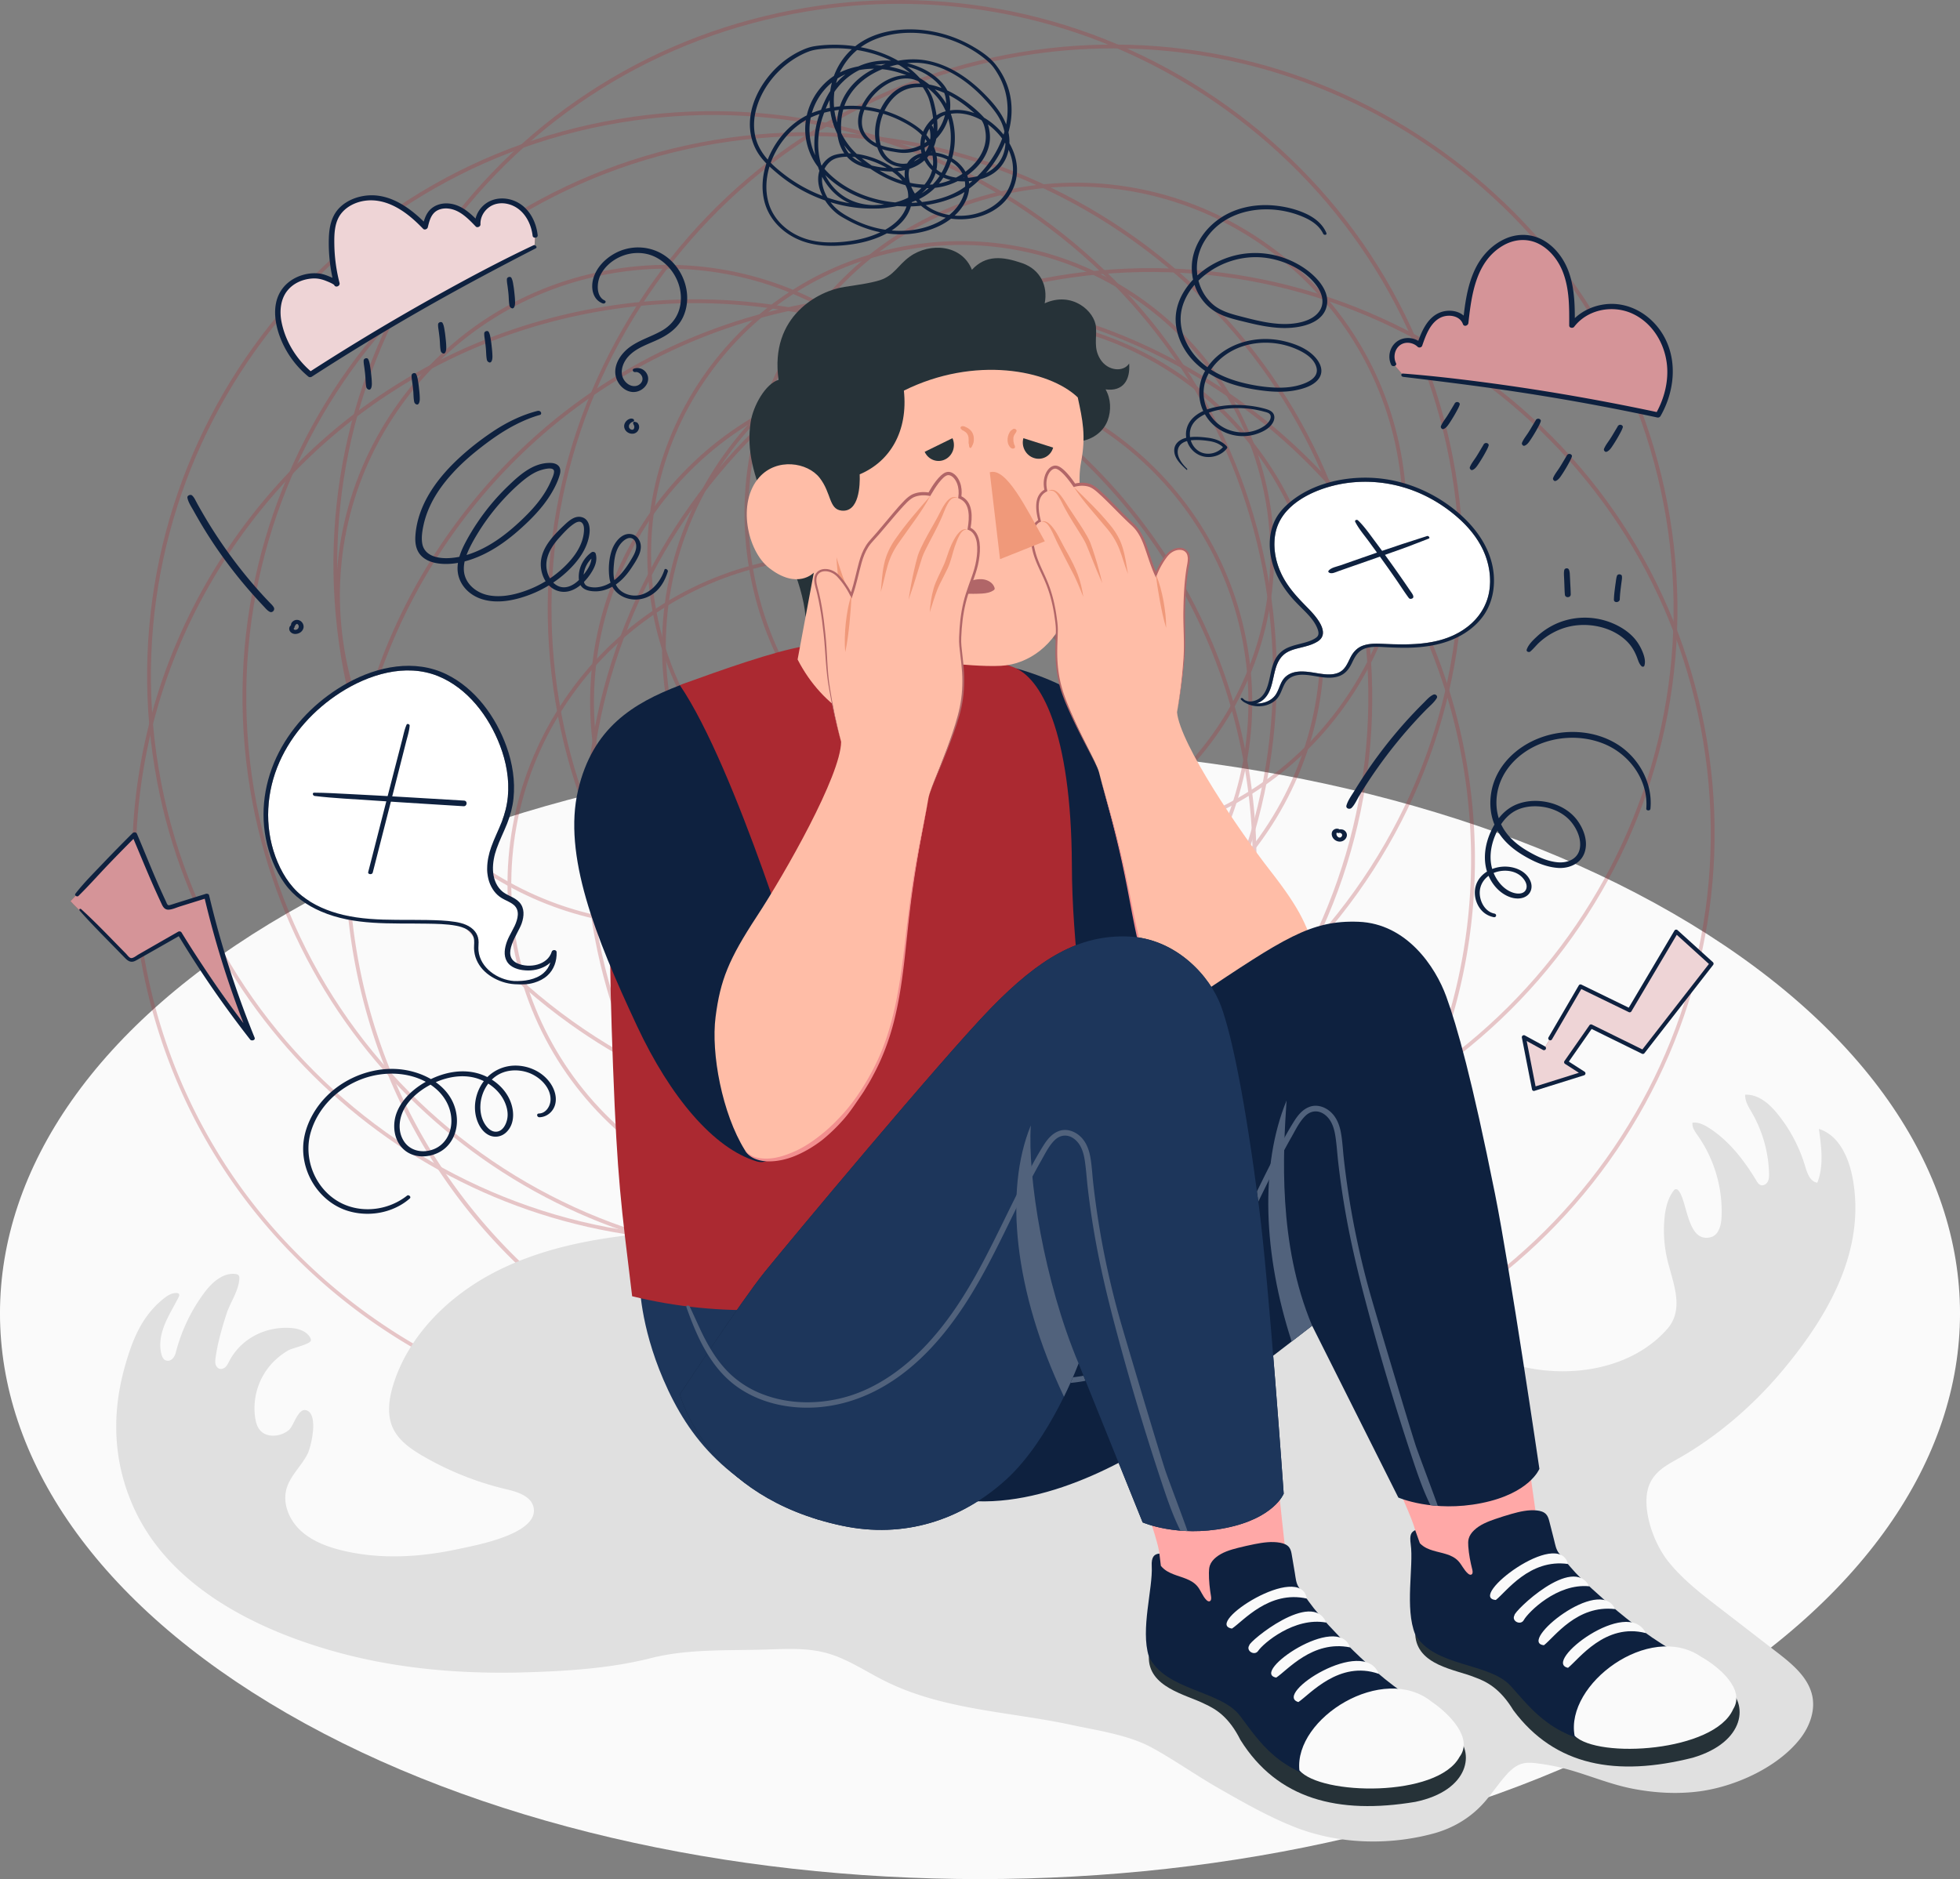 <svg xmlns="http://www.w3.org/2000/svg" viewBox="0 0 487.44 467.38" style="enable-background:new 0 0 487.44 467.38" xml:space="preserve"><rect x="0" y="0" width="487.44" height="467.38" fill="#808080" stroke="none"/><style>.st0{fill:#fafafa}.st2{fill:#ab2931}.st4{fill:#1d365b}.st5{fill:#0e213f}.st6{fill:#263238}.st7{fill:#ffbda7}.st8{fill:#b16668}.st9{fill:#f0997a}.st10{fill:#f28f8f}.st11{fill:#ffa8a7}.st12{fill:#51627c}.st13{fill:#fff}</style><g id="Floor"><path id="Floor_00000107580658230954330200000001971256659486645429_" class="st0" d="M71.38 227.17c-95.18 54.95-95.18 144.04.01 199 95.18 54.95 249.5 54.95 344.67 0 95.18-54.95 95.18-144.04-.01-199-95.18-54.95-249.49-54.95-344.67 0z"/></g><g id="Thoughts_00000100374018034888262090000018077862183324887989_"><g id="Thoughts" style="opacity:.25"><path class="st2" d="M172.46 354.08c-28.89 0-57.02-8.98-81.04-26.15-30.41-21.74-50.52-53.97-56.64-90.74-6.12-36.77 2.49-73.77 24.23-104.18 21.74-30.41 53.97-50.52 90.74-56.64 36.77-6.11 73.77 2.49 104.18 24.23 30.41 21.74 50.52 53.96 56.64 90.74 6.12 36.77-2.49 73.77-24.23 104.18-21.74 30.41-53.96 50.53-90.74 56.64a140.39 140.39 0 0 1-23.14 1.92zm.43-278.68c-7.63 0-15.31.63-22.99 1.91-36.53 6.07-68.54 26.05-90.13 56.26-21.59 30.2-30.14 66.95-24.07 103.48 6.07 36.52 26.05 68.53 56.26 90.12 30.21 21.59 66.96 30.14 103.49 24.07 36.52-6.07 68.53-26.05 90.12-56.26 21.59-30.21 30.14-66.96 24.06-103.48-6.07-36.52-26.05-68.53-56.26-90.12-23.84-17.06-51.79-25.98-80.48-25.98z"/><path class="st2" d="M226.09 354.07c-29.03 0-57.29-9.02-81.43-26.27-30.56-21.84-50.77-54.22-56.91-91.18-6.14-36.95 2.5-74.13 24.35-104.69 21.84-30.56 54.22-50.77 91.18-56.91 36.95-6.15 74.13 2.5 104.69 24.35 30.56 21.84 50.77 54.22 56.91 91.17 6.14 36.95-2.5 74.13-24.35 104.69-21.84 30.56-54.22 50.77-91.17 56.91a142.15 142.15 0 0 1-23.27 1.93zm.43-280.04c-7.67 0-15.39.63-23.1 1.92-36.7 6.1-68.86 26.18-90.56 56.53-21.7 30.35-30.29 67.28-24.18 103.98 11.34 68.17 70.61 116.64 137.55 116.65 7.58 0 15.24-.62 22.96-1.9 36.7-6.1 68.86-26.18 90.56-56.53 21.7-30.35 30.29-67.28 24.18-103.98-6.1-36.7-26.18-68.86-56.53-90.56-23.97-17.15-52.05-26.11-80.88-26.11z"/><path class="st2" d="M285.86 347.66c-67.41 0-127.07-48.8-138.48-117.44-12.7-76.4 39.12-148.9 115.52-161.6 36.95-6.14 74.13 2.5 104.69 24.35 30.56 21.84 50.77 54.22 56.91 91.18 12.7 76.4-39.12 148.9-115.52 161.6-7.76 1.29-15.49 1.91-23.12 1.91zM148.31 230.07c12.62 75.89 84.62 127.36 160.51 114.74 75.89-12.62 127.36-84.62 114.74-160.51-6.1-36.7-26.18-68.86-56.53-90.56-30.35-21.7-67.28-30.28-103.98-24.18-75.88 12.62-127.36 84.62-114.74 160.51z"/><path class="st2" d="M176.99 308.62c-67.41 0-127.07-48.8-138.49-117.44-12.7-76.4 39.12-148.9 115.52-161.6 36.95-6.15 74.13 2.5 104.69 24.35 30.56 21.84 50.77 54.22 56.91 91.17 12.7 76.4-39.12 148.9-115.52 161.6-7.76 1.3-15.49 1.92-23.11 1.92zM39.43 191.03c12.62 75.89 84.63 127.37 160.52 114.75 75.89-12.62 127.36-84.63 114.74-160.52-6.1-36.7-26.18-68.86-56.53-90.56-30.35-21.7-67.28-30.29-103.98-24.19C78.29 43.13 26.82 115.14 39.43 191.03z"/><path class="st2" d="M200.7 313.85c-67.41 0-127.07-48.8-138.48-117.44-12.7-76.4 39.12-148.9 115.52-161.6 36.95-6.14 74.13 2.5 104.69 24.35 30.56 21.84 50.77 54.22 56.91 91.18 6.14 36.95-2.5 74.13-24.35 104.69-21.84 30.56-54.22 50.77-91.17 56.91-7.77 1.28-15.5 1.91-23.12 1.91zM63.14 196.26C75.76 272.14 147.77 323.62 223.66 311c75.89-12.62 127.36-84.62 114.74-160.51-6.1-36.7-26.18-68.86-56.53-90.56-30.35-21.7-67.28-30.28-103.98-24.18C102 48.36 50.53 120.37 63.14 196.26z"/><path class="st2" d="M208.41 302.4c-17.01 0-33.58-5.29-47.72-15.4-17.91-12.8-29.75-31.78-33.35-53.44-3.6-21.66 1.47-43.45 14.27-61.35 12.8-17.91 31.78-29.75 53.43-33.35 44.77-7.44 87.27 22.93 94.71 67.7 3.6 21.66-1.46 43.45-14.27 61.36-12.8 17.91-31.78 29.76-53.44 33.36-4.55.75-9.11 1.12-13.63 1.12zm.17-163.73c-4.42 0-8.89.36-13.39 1.11-21.41 3.56-40.16 15.27-52.82 32.97-12.65 17.7-17.66 39.24-14.1 60.65 3.56 21.41 15.27 40.17 32.97 52.82 17.7 12.66 39.24 17.67 60.65 14.11 21.41-3.56 40.17-15.27 52.83-32.97 12.66-17.7 17.66-39.24 14.1-60.65-6.62-39.76-41.19-68.04-80.24-68.04z"/><path class="st2" d="M246.94 243.25c-39.51 0-74.48-28.6-81.17-68.83-3.6-21.66 1.47-43.45 14.27-61.35 12.8-17.91 31.78-29.75 53.44-33.36 44.78-7.45 87.26 22.93 94.71 67.7 3.6 21.66-1.46 43.45-14.27 61.36-12.8 17.91-31.78 29.76-53.43 33.36-4.56.75-9.08 1.12-13.55 1.12zm.08-163.72c-4.42 0-8.89.36-13.39 1.11-21.41 3.56-40.17 15.27-52.83 32.97-12.66 17.7-17.66 39.24-14.1 60.65 6.61 39.76 41.18 68.04 80.23 68.04 4.42 0 8.89-.36 13.39-1.11 21.41-3.56 40.16-15.27 52.82-32.97 12.65-17.7 17.66-39.24 14.1-60.65-6.6-39.76-41.17-68.04-80.22-68.04z"/><path class="st2" d="M229.05 257.01c-39.51 0-74.48-28.6-81.17-68.83-7.45-44.78 22.93-87.27 67.71-94.71 44.76-7.45 87.26 22.93 94.71 67.71 7.45 44.78-22.92 87.26-67.7 94.71-4.55.76-9.08 1.12-13.55 1.12zm-80.23-68.98c7.36 44.26 49.37 74.28 93.63 66.93 44.26-7.36 74.28-49.36 66.92-93.62-7.36-44.27-49.36-74.29-93.62-66.93-44.26 7.36-74.28 49.36-66.93 93.62z"/><path class="st2" d="M267.44 210.12c-39.51 0-74.47-28.6-81.16-68.83-3.6-21.66 1.46-43.45 14.27-61.36 12.8-17.91 31.78-29.76 53.44-33.36 21.65-3.6 43.44 1.47 61.35 14.27 17.91 12.8 29.75 31.78 33.35 53.44 3.6 21.66-1.46 43.45-14.27 61.35-12.8 17.91-31.78 29.75-53.43 33.35-4.55.77-9.08 1.14-13.55 1.14zm-80.23-68.98c7.36 44.26 49.37 74.28 93.63 66.93 21.41-3.56 40.16-15.27 52.82-32.97 12.65-17.7 17.66-39.24 14.1-60.65-3.56-21.41-15.27-40.17-32.97-52.83-17.7-12.66-39.24-17.66-60.65-14.11-21.41 3.56-40.17 15.27-52.83 32.97-12.65 17.71-17.66 39.25-14.1 60.66z"/><path class="st2" d="M238.88 215.86c-37.4 0-70.5-27.07-76.83-65.16-3.41-20.5 1.39-41.13 13.51-58.09s30.08-28.17 50.59-31.58c42.39-7.05 82.62 21.7 89.67 64.1 7.05 42.39-21.71 82.61-64.1 89.66-4.33.72-8.61 1.07-12.84 1.07zm-75.91-65.32c6.96 41.88 46.69 70.28 88.57 63.32 41.88-6.96 70.29-46.7 63.33-88.57-6.96-41.88-46.7-70.28-88.58-63.32-20.25 3.37-38 14.45-49.97 31.2-11.98 16.74-16.71 37.12-13.35 57.37z"/><path class="st2" d="M165.88 230.53c-39.51 0-74.47-28.6-81.16-68.83-3.6-21.66 1.47-43.45 14.27-61.35 12.8-17.91 31.78-29.75 53.44-33.35 44.78-7.45 87.27 22.93 94.71 67.7 3.6 21.66-1.47 43.45-14.27 61.36-12.8 17.91-31.78 29.75-53.44 33.36-4.55.75-9.08 1.11-13.55 1.11zm.09-163.71c-4.42 0-8.89.36-13.39 1.11-21.41 3.56-40.17 15.27-52.83 32.97-12.66 17.7-17.66 39.24-14.1 60.65 6.61 39.76 41.18 68.03 80.23 68.04 4.42 0 8.89-.36 13.39-1.11 21.41-3.56 40.17-15.27 52.83-32.97 12.66-17.7 17.66-39.24 14.1-60.65-6.61-39.77-41.18-68.04-80.23-68.04z"/><path class="st2" d="M223.19 280.98c-29.03 0-57.3-9.02-81.43-26.27-30.56-21.84-50.77-54.22-56.91-91.17-6.14-36.95 2.5-74.13 24.35-104.69 21.84-30.56 54.23-50.77 91.18-56.92 36.95-6.15 74.13 2.5 104.69 24.35 30.56 21.84 50.77 54.23 56.91 91.18 6.14 36.95-2.5 74.13-24.35 104.69-21.84 30.56-54.22 50.77-91.18 56.91-7.76 1.29-15.54 1.92-23.26 1.92zM223.63.95c-7.67 0-15.39.63-23.1 1.92-36.71 6.1-68.87 26.18-90.57 56.53-21.7 30.35-30.29 67.28-24.18 103.99 6.1 36.7 26.18 68.86 56.53 90.56 30.35 21.7 67.28 30.28 103.99 24.18 36.7-6.1 68.86-26.18 90.56-56.53 21.7-30.35 30.29-67.28 24.18-103.98-6.1-36.7-26.18-68.87-56.53-90.57C280.54 9.9 252.46.95 223.63.95z"/><path class="st2" d="M276.48 292.07c-29.03 0-57.29-9.02-81.43-26.28-30.56-21.84-50.77-54.23-56.91-91.18-6.14-36.95 2.5-74.13 24.35-104.69 21.84-30.56 54.22-50.77 91.17-56.91 36.95-6.14 74.13 2.5 104.69 24.35 30.56 21.84 50.77 54.22 56.91 91.17 12.7 76.4-39.12 148.9-115.52 161.6-7.77 1.3-15.54 1.94-23.26 1.94zm.43-280.04c-7.67 0-15.39.63-23.1 1.92-36.7 6.1-68.86 26.18-90.56 56.53-21.7 30.35-30.29 67.28-24.18 103.98 6.1 36.7 26.18 68.87 56.53 90.56 30.35 21.7 67.28 30.29 103.98 24.18 75.89-12.62 127.36-84.63 114.74-160.52-6.1-36.7-26.18-68.86-56.53-90.56-23.97-17.13-52.05-26.09-80.88-26.09z"/></g></g><g id="Shadow"><path id="Shadow_00000103257088883020645610000003149117662077672609_" d="M441.92 410.96c-4.83-3.73-9.65-7.46-14.48-11.18-4.48-3.46-9-6.96-12.52-11.36-3.03-3.78-5.3-9.64-5.45-14.44-.06-1.87.18-3.79 1.06-5.45 1.73-3.27 5-4.63 8.02-6.42 3.18-1.88 6.24-3.96 9.16-6.21 5.85-4.5 11.15-9.67 15.85-15.32 11.14-13.4 20.47-29.57 17.2-47.45-.88-4.79-3.2-10.71-8.42-12.34.64 4.47 1.26 9.16-.38 13.38-1.77-.26-2.5-2.31-3-4a37.781 37.781 0 0 0-6.97-13.2c-2.01-2.47-4.76-4.86-7.98-4.68-.06 1.63.89 3.1 1.71 4.52 2.63 4.58 4.1 9.81 4.23 15.07.02.7.01 1.44-.34 2.06-.34.62-1.12 1.06-1.79.8-.46-.18-.75-.63-1-1.06-3.07-5.07-6.79-9.94-11.83-13.15-1.23-.78-2.64-1.48-4.08-1.28-.15 1.15.61 2.2 1.28 3.15 4.19 5.94 6.31 13.26 5.94 20.47-.1 1.97-.73 4.35-2.67 4.85-5.81 1.52-5.79-8.7-7.94-11.48-.18-.24-.43-.49-.74-.46-.27.02-.47.25-.63.46-1.45 1.97-1.98 4.44-2.21 6.86-.31 3.4-.07 6.85.71 10.18 1.34 5.68 4.4 12.25-.03 17.29-11.88 13.52-36.21 13.4-50.05 3.01-7.01-5.26-9.54-14.38-11.04-22.92-.46-2.6-.88-5.28-2.3-7.52-1.35-2.13-3.48-3.66-5.67-4.95-11.11-6.56-24.48-8.2-37.42-8.91-28.14-1.55-56.76.36-84.26 6.49-12.46 2.78-25.69 3.43-38.38 5.84-10.37 1.96-20.48 4.51-30.91 5.83-10.96 1.39-21.92 3.96-31.74 9.08-11.44 5.96-21.26 15.72-25.04 27.88-1.1 3.56-1.65 7.53-.05 10.9 1.44 3.02 4.37 5.07 7.29 6.78a75.945 75.945 0 0 0 20.71 8.3c2.48.59 6.23 1.56 6.91 4.45 1.59 6.74-14.7 9.58-18.47 10.41-9.55 2.08-19.56 2.72-29.14.39-3.78-.92-7.56-2.36-10.37-5-2.81-2.65-4.48-6.71-3.42-10.39.93-3.22 3.69-5.6 5.21-8.6.93-1.83 2.9-10.34-.52-10.91-1.89-.31-2.95 3.99-4.13 4.97-2.05 1.69-5.51 2.02-7.2-.01-.71-.85-1-1.96-1.17-3.05-.6-4.03.37-8.26 2.68-11.65 1.44-2.12 3.4-3.89 5.64-5.16.99-.56 5.47-1.48 5.54-2.45.02-.27-.09-.53-.23-.76-.91-1.54-2.87-2.18-4.68-2.31-6.42-.47-12.48 2.66-15.4 8.25-.25.48-.49.99-.87 1.38-.38.39-.96.66-1.49.53s-.9-.63-1.04-1.15c-.13-.52-.07-1.07 0-1.6.51-3.7 1.56-7.31 2.7-10.87.94-2.93 2.95-5.56 3.21-8.69.03-.34.02-.72-.21-.97-.21-.23-.54-.3-.85-.33-3.21-.29-5.9 2.29-7.79 4.86a42.704 42.704 0 0 0-6.98 14.81c-.26 1.03-1.25 2.35-2.55 1.8-.52-.22-.78-.79-.94-1.33-.72-2.46-.22-5.12.73-7.5s2.34-4.57 3.49-6.86c.14-.27.26-.63.05-.85-.11-.12-.29-.16-.45-.17-1.25-.12-2.39.63-3.36 1.41-5.51 4.41-7.82 10.48-9.66 17.05-3.43 12.25-2.77 24.7 2.91 36.28 9.2 18.76 30.25 29.17 49.87 34.57 14.22 3.91 29.08 5.31 43.81 5.09.96-.01 1.91-.03 2.87-.06 10.4-.29 21.34-.98 31.46-3.55 9.48-2.41 19.84-1.8 29.65-2.16 4.68-.17 9.45-.33 13.98.9 4.97 1.36 9.33 4.31 13.92 6.66 14.64 7.51 31.15 7.83 46.94 11.21 6.36 1.36 14.25 2.5 20.01 5.64 5.49 2.99 10.86 6.8 16.36 9.96 6.17 3.53 12.37 7.09 18.98 9.73 10.86 4.34 23.39 4.74 34.65 1.72 5.13-1.38 9.62-4.11 13.07-8.18 1.67-1.98 3.14-4.13 4.83-6.09 1.17-1.35 2.53-2.66 4.25-3.13 1.22-.34 2.52-.23 3.78-.07 2.81.35 5.59.92 8.31 1.71 5.23 1.52 10.19 3.61 15.59 4.63 5.41 1.03 10.99 1.34 16.46.61 8.85-1.19 19.32-5.92 24.91-12.99 2.4-3.04 3.89-7 3.09-10.76-.99-4.63-5.01-7.93-8.78-10.84z" style="fill:#e0e0e0"/></g><g id="Character"><g id="Character_00000035515676141575152010000005519914863479334279_"><path class="st4" d="M203.58 378c-22.55-8.27-32.24-20.07-38.6-34.86-5.88-13.68-5.88-23.99-5.88-23.99s20.75 3.56 41.94 1.35c21.19-2.2 28.61-3.58 28.61-3.58L203.58 378z"/><g id="Top_00000124136806567777658820000012788225781968977833_"><path class="st5" d="M252.71 166.24c18.94 5.35 29.46 16.01 45.52 34.25 17.46 19.82 23.85 28.35 23.85 28.35l-4.51 45.5c-13.99 2.54-28.61-11.28-52.28-39.14l-12.58-68.96z"/><g id="Chest_00000142164078375804333650000017755984066400145851_"><path id="XMLID_00000044161787874237411980000008146689769759856545_" class="st2" d="M266.57 215.15c-.16-33.44-7.81-46.86-14.67-49.25 0 0-24.62-9.79-51.88-5.17-7.7 1.31-20.59 5.92-30.24 9.4-6.09 2.2-14.62 18.82-16.71 38.68-1.7 16.13-1.62 29.62-.61 56.51 1.07 28.18 1.97 34.14 4.75 57.09 43.88 10.74 92.81-3.43 116.8-44.7-2.6-8.35-4.07-16.59-5.3-29.5-1.38-14.55-2.1-22.89-2.14-33.06z"/><g id="Head_2_"><path class="st6" d="M200.34 153.42c-.76-9.1-6.31-19.22-9.66-27.39-3.24-7.87-5.05-13.92-4.01-20.97.62-4.18 3.75-9.65 6.96-10.58-2.28-15.92 10.05-22.17 16.4-23.12 2.43-.37 6.45-.91 8.81-1.67 3.5-1.13 4.5-3.78 7.42-5.87 5.03-3.59 12.95-3.01 15.45 3.28 3.47-3.78 7.7-3.31 12.49-1.65 4.57 1.58 6.45 5.73 5.61 9.99 6.86-3.11 12.47 2.02 12.75 5.93.2 2.88-.61 5.22 1.04 7.92 1.85 3.04 5.81 3.33 7.21 1.12.33 4.09-1.5 7.03-5.86 6.44 1.32 2.31 1.47 5.21.49 7.8-1.34 3.5-5.13 5.31-8.05 5.13-.65 2.17-.92 4.19-2.47 5.98-1.49 1.72-3.38 3.39-5.54 4.21-6.89 2.59-14.3 3-21.56 3.87-2.87.34-5.74.69-8.62 1.04-.5.06-3.07 0-3.41.41-.02 0-25.45 28.13-25.45 28.13z"/><g id="XMLID_00000119095417526256423400000004604071686165192854_"><path class="st7" d="M191.26 141.26c7.07 5.55 11.13 1.18 11.13 1.18l-4.03 21.59c12.84 24.98 44.4 21.55 38.58 10.88l1.24-9.73s6.45.66 10.71.43c7.12-.37 13.53-5.43 16.19-12.88 2.77-7.78 4.46-20.75 3.54-30.44-.23-2.47-.22-4.98.25-7.42 1.23-6.49.38-10.39-.84-16.03-7.21-6.89-25.69-10.41-43.24-1.68 1.08 10.1-3.45 17.64-10.99 20.82.11 2.71-.13 9.52-4.53 9.02-3.17-.36-2.47-4.36-5.43-8.15-3.02-3.87-10.65-5.05-15.02-.13-5.56 6.25-2.98 18.28 2.44 22.54z"/><path class="st8" d="M239.93 147.68c1.45.02 2.88.04 4.33-.05 1-.06 2.03-.25 2.85-.82.09-.06.18-.14.23-.24.06-.14.03-.3-.02-.44-.41-1.24-1.76-1.97-3.06-2.06-1.47-.1-3.18.32-4.3 1.26-.4.33-2.06 1.7-1.24 2.2.2.12.45.14.68.14.17 0 .35.01.53.01z"/><path class="st9" d="M238.18 165.18c-11.05-2.26-19.42-4.2-24.55-12.78-3.22-5.38-5.6-13.8-5.6-13.8s.3 9.98 3.38 16.98c2.37 5.4 8.9 10.29 26.27 13.28l.5-3.68z"/></g><g id="XMLID_00000010290674754772405730000004492931974248960944_"><path id="XMLID_00000176024295519396502630000005796883519737705106_" class="st6" d="M238.77 121.86c-.09 1.81-1.58 3.19-3.32 3.1-1.74-.1-3.07-1.64-2.98-3.44.09-1.81 1.58-3.19 3.32-3.1 1.74.1 3.07 1.64 2.98 3.44z"/><path id="XMLID_00000114780811330066086070000004379608860932788873_" class="st6" d="m229.96 112.38 6.91-3.39c.9 1.98.08 4.35-1.83 5.28-1.9.94-4.18.09-5.08-1.89z"/><path id="XMLID_00000159442600859623414830000013413969301506954403_" class="st6" d="m254.51 108.99 7.4 2.34c-.57 2.08-2.7 3.25-4.74 2.6-2.05-.64-3.24-2.85-2.66-4.94z"/><path id="XMLID_00000015329772367092149120000015860729433597027254_" class="st6" d="M266.14 122.76c-.09 1.81-1.58 3.19-3.32 3.1-1.74-.1-3.07-1.64-2.97-3.44.09-1.81 1.58-3.19 3.32-3.1 1.73.09 3.07 1.63 2.97 3.44z"/></g></g></g><path class="st5" d="M169.09 170.44c-11.69 4.49-21.7 10.58-25.33 26.12-3.76 16.09 4.18 36.24 14.67 58.65 8.22 17.56 19.04 30.47 29.8 33.67 10.76 3.2 11.69-41.72 11.69-41.72s-16.79-56.05-30.83-76.72z"/><path class="st7" d="M209.18 184.49c-.06 8.35-13.98 32.79-20.97 43.45s-9.08 15.87-10.25 24.99 1.65 24.05 7.26 33.1c3.12 5.03 16.46 3.15 27.3-11.82s11.38-28.68 13.48-46.38c1.63-13.8 3.65-21.96 4.88-29.22.49-2.88 4.42-10.44 7.27-19.77 2.85-9.34.48-16.08.63-19.95.1-2.58.29-6.96 1.86-11.63.78-2.33 1.84-4.77 2.32-7.05 1.25-5.9-.41-8.2-1.94-8.73.75-4.15.09-6.83-2.29-7.82.59-3.71-1.71-6.62-3.52-5.74-1.81.87-4.05 5.01-4.05 5.01s-2.42-.54-4.41.57c-1.99 1.11-6.72 7.49-9.92 10.89-3.19 3.4-3.04 7.87-5.07 13.68 0 0-1.19-2.62-3.41-4.9-2.22-2.28-6.66-1.92-5.36 2.61 1.3 4.53 2.18 10.83 2.61 19.1.41 8.27 3.58 19.61 3.58 19.61"/><path class="st8" d="M243.61 134.92c-.11-.75-.32-1.5-.71-2.19-.34-.6-.86-1.14-1.52-1.45.23-1.39.38-2.82.15-4.26-.13-.76-.36-1.53-.82-2.2-.4-.59-.97-1.06-1.61-1.38.14-1.16.06-2.36-.37-3.48-.23-.6-.55-1.17-1.01-1.66-.45-.48-1.07-.91-1.84-.94-.8.01-1.39.49-1.85.89-.47.43-.88.91-1.26 1.39-.69.9-1.29 1.85-1.85 2.84-1.4-.2-2.82-.09-4.12.53-1.39.77-2.26 1.9-3.25 2.94-1.89 2.14-3.65 4.36-5.5 6.5-.46.54-.93 1.06-1.4 1.58-.48.53-.96 1.11-1.33 1.73-.78 1.24-1.28 2.62-1.67 4-.7 2.54-1.19 5.08-1.99 7.54-.43-.8-.9-1.57-1.43-2.31-.34-.46-.69-.91-1.07-1.35-.37-.43-.77-.86-1.26-1.22-.97-.68-2.2-1.08-3.42-.82-.6.13-1.19.48-1.54 1.02-.38.53-.44 1.18-.44 1.77.07 1.22.51 2.26.74 3.36.26 1.09.48 2.2.68 3.31.4 2.22.69 4.46.92 6.7.49 4.48.51 9.03 1.34 13.5.76 4.46 1.79 8.87 3 13.23-1.13-4.38-2.09-8.8-2.77-13.27-.76-4.46-.65-8.99-1.14-13.5-.22-2.25-.5-4.5-.88-6.74-.19-1.12-.41-2.23-.67-3.34-.23-1.11-.66-2.21-.7-3.25.01-.52.07-1.06.36-1.46.28-.41.72-.68 1.22-.79 1.01-.22 2.13.13 2.97.74.42.3.8.71 1.16 1.14.36.42.71.86 1.03 1.31.65.9 1.23 1.87 1.71 2.86l.31.66.24-.68c.97-2.69 1.5-5.52 2.26-8.22.38-1.35.88-2.66 1.62-3.82.36-.59.79-1.11 1.27-1.62.49-.52.96-1.05 1.43-1.59 1.87-2.14 3.65-4.36 5.53-6.46.95-1.01 1.9-2.15 3.02-2.74 1.17-.56 2.62-.64 3.9-.4l.3.06.14-.26c.58-1.02 1.23-2.03 1.93-2.97.36-.46.74-.91 1.15-1.29.42-.38.87-.7 1.3-.69.94.04 1.75 1.07 2.14 2.08.41 1.05.49 2.23.32 3.36l-.04.29.27.11c.62.26 1.16.68 1.54 1.23.38.55.6 1.22.71 1.91.23 1.39.08 2.85-.16 4.28l-.05.29.28.1c1.23.44 1.87 1.86 2.06 3.22.19 1.39.09 2.84-.15 4.26-.45 2.85-1.7 5.51-2.58 8.32-.9 2.81-1.37 5.74-1.57 8.67-.08 1.46-.21 2.94-.06 4.42.14 1.47.35 2.91.5 4.36.32 2.89.35 5.81-.03 8.69s-1.23 5.67-2.15 8.44c-.93 2.77-1.96 5.5-3.04 8.21l-1.62 4.07c-.52 1.36-1.07 2.73-1.36 4.16.31-1.43.89-2.78 1.43-4.13l1.69-4.04c1.13-2.69 2.21-5.41 3.19-8.17.97-2.75 1.9-5.56 2.29-8.48.4-2.92.39-5.88.09-8.8-.14-1.46-.34-2.91-.47-4.35-.14-1.43-.01-2.88.08-4.33.22-2.89.71-5.77 1.6-8.53.88-2.75 2.17-5.43 2.65-8.39.25-1.49.37-2.99.18-4.5z"/><path class="st10" d="M185.21 286.02c.7.94 1.73 1.55 2.81 1.86 1.1.29 2.24.34 3.37.27 2.27-.17 4.44-.96 6.51-1.89 2.07-.96 3.99-2.23 5.8-3.64 1.82-1.39 3.51-2.96 5.08-4.65 3.2-3.32 5.79-7.23 7.99-11.3 2.2-4.08 3.85-8.44 5.01-12.94 2.38-8.99 3.05-18.35 4.27-27.58.59-4.63 1.31-9.24 2.16-13.82.84-4.59 1.84-9.14 2.65-13.73-.76 4.6-1.71 9.17-2.5 13.76s-1.49 9.2-2.04 13.83c-1.13 9.24-1.66 18.6-3.96 27.7-1.14 4.54-2.78 8.97-4.97 13.12-.55 1.04-1.1 2.07-1.72 3.06l-.91 1.5-.99 1.46c-1.32 1.93-2.62 3.91-4.21 5.65a43.148 43.148 0 0 1-5.12 4.9c-1.88 1.44-3.92 2.7-6.1 3.66-2.17.97-4.53 1.59-6.93 1.63-1.2.02-2.41-.15-3.53-.6-1.11-.43-2.12-1.2-2.67-2.25z"/><path class="st9" d="M219.04 147.23c.24-2.3.31-4.6.83-6.9.47-2.31 1.56-4.53 2.92-6.42 2.62-3.78 5.53-7.05 8.56-10.55-2.2 4.07-4.94 7.47-7.56 11.26-1.34 1.82-2.37 3.78-3.01 5.95-.65 2.15-1.05 4.45-1.74 6.66zM238.32 123.85c-.62-.11-1.26-.09-1.71.28-.46.35-.77.89-1.05 1.42-.57 1.07-.95 2.25-1.48 3.41-1.01 2.3-2.01 4.01-3.13 6.23-.56 1.1-1.16 2.21-1.56 3.3-.4 1.14-.73 2.36-1.11 3.54-.71 2.39-1.48 4.76-2.32 7.13.37-2.48.82-4.94 1.38-7.37.27-1.23.57-2.42.93-3.66.43-1.27 1.02-2.36 1.57-3.49 1.15-2.22 2.19-3.9 3.36-6.08.58-1.08 1.09-2.24 1.83-3.3.38-.51.79-1.05 1.39-1.38.62-.39 1.34-.26 1.9-.03zM240.6 131.65c-.5.03-.96.21-1.29.53-.33.32-.58.73-.8 1.16-.44.85-.77 1.77-1.1 2.69-.6 1.86-.91 3.57-1.75 5.38-.43.9-.88 1.79-1.33 2.67-.47.88-.88 1.72-1.24 2.62-.69 1.81-1.27 3.7-1.87 5.6.13-1.99.4-3.97.96-5.91.57-1.99 1.58-3.71 2.36-5.5.85-1.77 1.17-3.38 1.98-5.21.41-.91.88-1.81 1.48-2.65.31-.41.66-.8 1.11-1.1.44-.31 1-.39 1.49-.28zM211.74 148.06c-.06 2.39-.26 4.74-.49 7.09-.25 2.35-.53 4.7-1.04 7.04-.22-2.39-.11-4.77.12-7.14.26-2.35.63-4.72 1.41-6.99z"/><path class="st7" d="M292.72 177.14c.71 7.88 15.73 29.88 23.16 39.4 7.43 9.53 9.81 14.28 11.62 22.8 1.81 8.52.31 22.83-4.29 31.81-2.55 4.99-15.3 4.25-26.69-9.04-11.4-13.3-12.97-26.2-16.32-42.75-2.61-12.9-5.15-20.46-6.87-27.22-.68-2.68-4.98-9.51-8.4-18.11s-1.7-15.15-2.14-18.79c-.29-2.43-.81-6.55-2.66-10.84-.92-2.14-2.1-4.36-2.73-6.48-1.63-5.47-.24-7.77 1.16-8.4-1.03-3.87-.61-6.44 1.56-7.56-.84-3.46 1.1-6.38 2.88-5.69 1.78.69 4.22 4.42 4.22 4.42s2.24-.7 4.21.2c1.97.9 6.93 6.55 10.21 9.52 3.28 2.97 3.48 7.19 5.85 12.53 0 0 .92-2.57 2.84-4.89s6.14-2.33 5.26 2.05c-.87 4.38-1.22 10.39-.98 18.24.22 7.85-1.89 18.8-1.89 18.8"/><path class="st8" d="M256.37 133c.05-.72.18-1.44.5-2.13.28-.59.72-1.14 1.32-1.49-.33-1.29-.57-2.63-.47-4.01.06-.73.22-1.48.6-2.14.33-.59.84-1.08 1.41-1.43-.22-1.09-.24-2.23.08-3.31.17-.58.43-1.15.82-1.65.39-.49.94-.94 1.67-1.03.76-.05 1.35.35 1.81.7.48.37.9.79 1.29 1.22.73.8 1.36 1.65 1.97 2.54 1.3-.3 2.65-.3 3.93.18 1.37.62 2.28 1.62 3.29 2.53 1.95 1.87 3.79 3.83 5.7 5.71.48.47.96.93 1.45 1.38.5.47.99.97 1.39 1.53.83 1.11 1.41 2.38 1.88 3.65.85 2.34 1.52 4.7 2.46 6.96.35-.79.73-1.56 1.17-2.29.28-.47.58-.92.91-1.35.32-.43.66-.87 1.1-1.25.86-.72 2-1.19 3.17-1.04.58.08 1.16.36 1.53.84.4.47.51 1.08.56 1.64.03 1.16-.31 2.17-.44 3.23a48.11 48.11 0 0 0-.39 3.17c-.21 2.12-.3 4.26-.35 6.4-.12 4.27.22 8.57-.22 12.85-.37 4.27-1 8.52-1.81 12.72.73-4.22 1.29-8.47 1.58-12.74.37-4.27-.08-8.54.03-12.84.04-2.15.12-4.29.31-6.43.1-1.07.21-2.14.37-3.2.13-1.07.45-2.13.41-3.13-.05-.49-.14-1-.46-1.35-.29-.37-.73-.59-1.21-.65-.97-.13-2 .29-2.75.93-.38.32-.7.73-1.01 1.16-.31.42-.6.86-.87 1.32-.54.9-1.02 1.86-1.39 2.83l-.24.64-.28-.62c-1.12-2.47-1.84-5.09-2.77-7.58-.47-1.24-1.04-2.44-1.82-3.48-.39-.53-.84-.99-1.32-1.43-.5-.46-.99-.92-1.47-1.39-1.93-1.88-3.78-3.83-5.72-5.67-.97-.88-1.96-1.89-3.07-2.35-1.15-.44-2.52-.4-3.72-.08l-.28.08-.16-.23c-.62-.92-1.32-1.83-2.06-2.66-.37-.41-.77-.8-1.19-1.13-.43-.33-.87-.59-1.28-.56-.89.11-1.57 1.14-1.86 2.13-.31 1.02-.29 2.14-.05 3.2l.06.27-.24.13c-.57.29-1.04.73-1.36 1.28-.32.55-.47 1.2-.53 1.86-.11 1.33.15 2.7.48 4.03l.07.27-.25.11c-1.12.51-1.62 1.9-1.69 3.2-.07 1.33.13 2.69.48 4.01.64 2.65 2.03 5.07 3.08 7.65 1.06 2.59 1.74 5.31 2.16 8.06.19 1.37.43 2.76.39 4.17-.02 1.4-.11 2.77-.13 4.15-.07 2.75.12 5.51.7 8.2.58 2.69 1.6 5.26 2.69 7.8 1.09 2.54 2.28 5.04 3.51 7.52l1.84 3.72c.59 1.25 1.23 2.49 1.6 3.82-.4-1.33-1.05-2.56-1.67-3.79l-1.91-3.69c-1.28-2.46-2.51-4.94-3.65-7.46-1.13-2.52-2.22-5.1-2.81-7.83-.61-2.72-.82-5.52-.76-8.3.02-1.39.1-2.77.11-4.15.02-1.36-.22-2.72-.41-4.09-.43-2.72-1.11-5.4-2.17-7.93-1.04-2.53-2.47-4.96-3.16-7.71-.32-1.35-.55-2.76-.48-4.2z"/><path class="st10" d="M323.21 271.16c-.59.95-1.51 1.59-2.51 1.97-1.01.36-2.09.5-3.16.51-2.16.02-4.27-.56-6.3-1.28-2.03-.75-3.94-1.8-5.75-2.99-1.83-1.17-3.54-2.52-5.15-4-3.28-2.89-6.03-6.38-8.42-10.05-2.39-3.68-4.29-7.67-5.74-11.83-2.94-8.31-4.3-17.09-6.17-25.71-.92-4.32-1.96-8.62-3.11-12.88-1.15-4.27-2.44-8.49-3.57-12.76 1.08 4.28 2.32 8.52 3.42 12.8 1.1 4.27 2.12 8.57 2.99 12.9 1.78 8.64 3.01 17.44 5.88 25.85 1.42 4.2 3.32 8.25 5.71 12 .6.94 1.2 1.87 1.87 2.76l.98 1.35 1.04 1.3c1.39 1.72 2.78 3.48 4.41 5.01 1.61 1.54 3.35 2.97 5.21 4.23 1.89 1.21 3.91 2.24 6.04 2.99 2.12.75 4.4 1.15 6.67 1 1.13-.08 2.27-.33 3.29-.84 1.03-.5 1.93-1.3 2.37-2.33z"/><path class="st9" d="M280.52 142.72c-.4-2.15-.65-4.32-1.31-6.45-.62-2.14-1.82-4.15-3.26-5.83-2.76-3.37-5.77-6.22-8.9-9.3 2.4 3.67 5.24 6.67 8.01 10.04 1.41 1.62 2.53 3.39 3.31 5.38.77 1.99 1.32 4.13 2.15 6.16zM260.54 122.14c.57-.15 1.19-.19 1.64.13.46.3.8.78 1.1 1.26.62.96 1.07 2.05 1.66 3.1 1.13 2.1 2.17 3.63 3.4 5.64.61.99 1.27 2 1.73 2.99.47 1.04.87 2.17 1.32 3.25.86 2.2 1.77 4.38 2.74 6.55-.54-2.31-1.16-4.6-1.88-6.85-.35-1.14-.72-2.24-1.16-3.39-.51-1.17-1.15-2.15-1.75-3.17-1.26-2.01-2.34-3.51-3.61-5.49-.63-.97-1.2-2.03-1.98-2.98-.4-.46-.83-.93-1.42-1.19-.61-.29-1.28-.12-1.79.15zM258.95 129.72c.48-.01.92.13 1.26.4.34.28.6.65.84 1.03.48.77.87 1.61 1.25 2.45.71 1.71 4.5 8.87 4.91 9.7.79 1.66 1.49 3.4 2.2 5.14-.28-1.87-.68-3.72-1.36-5.5-.69-1.84-1.51-3.41-2.39-5.04-.94-1.61-1.64-3.03-2.54-4.7-.46-.83-.97-1.64-1.6-2.38-.33-.36-.69-.71-1.13-.95-.46-.26-.99-.29-1.44-.15zM287.47 142.94c.24 2.26.61 4.45 1.01 6.66.42 2.2.86 4.4 1.53 6.57.02-2.27-.27-4.51-.66-6.73-.43-2.21-.96-4.42-1.88-6.5zM259.84 134.64l-11.14 4.44-2.55-21.61c4.12-1.3 8.98 8.78 13.69 17.17zM240.38 106.31c-.27-.14-.56-.28-.86-.31-.24-.02-.57.04-.64.3-.03.11 0 .24.06.34.03.05.29.28.32.22-.13.04-.1.08.07.13.05.03.09.05.14.07.09.05.18.09.27.15.16.09.3.19.44.31.28.24.46.53.58.87.11.31.14.67.13 1.02 0 .18-.01.36-.01.54v.24c0 .11.03.2.08.28.01.23.01.45.08.67.06.18.29.41.46.21.09-.1.16-.22.22-.34.14-.29.29-.57.37-.88.08-.34.11-.69.1-1.04-.02-.6-.17-1.18-.5-1.68-.32-.48-.81-.85-1.31-1.1zm11.63 2.62c.02-.07.03-.15.04-.22.04-.15.09-.3.15-.45.01-.01 0-.01.01-.01.01-.03.03-.06.05-.09.03-.06.07-.12.11-.18.14-.21.31-.42.41-.65.2-.47-.39-.79-.78-.65l-.62.44c-.02.02-.04.05-.06.07-.03.03-.05.06-.08.1-.05.07-.09.13-.14.21-.1.17-.19.36-.27.54-.14.35-.22.72-.25 1.1-.03.37 0 .75.1 1.12.07.27.2.51.35.73.05.07.1.15.15.21.13.17.26.25.46.34.3.12.86 0 .78-.43-.02-.13-.02-.22-.08-.33 0 0-.07-.12-.05-.1-.02-.04-.1-.19-.11-.27-.03-.14-.08-.34-.11-.5l-.03-.14v-.01c-.01-.08-.02-.15-.02-.23-.01-.16-.01-.32 0-.48-.01-.06-.01-.09-.01-.12z"/></g><path class="st11" d="M325.73 401.2c-2.4-2.88-5.22-8.77-6-15.07-1-8.06-2.75-26.43-4.72-44.14-1.97-17.71-5.54-57.72-9.84-80.16-2.19-11.41-7.11-23.71-15.12-23.87-6.11-.12-23.15 4.01-29.42 26.43-6.27 22.42-5.08 34.97 0 52.92 3.17 11.2 22.48 52.2 25.08 59.83 2.6 7.64 2.62 9.27 2.62 9.27v15.27l37.4-.48z"/><g id="XMLID_00000101089703325364058290000015645414621205185450_"><path class="st6" d="M285.71 411.99c-.24 7.71 9.34 9.51 13.82 11.79 2.91 1.33 6.09 3.26 8.97 9.01 9.19 14.68 24.21 18.61 43.5 15.38 13.55-2.83 14.9-12.5 9.86-16.75-2.94-.94-76.15-19.43-76.15-19.43z"/><path id="XMLID_00000111886356741345870510000009250209616829714584_" class="st5" d="M288.33 386.42c-1.3.11-2.02.84-1.9 3.12.3 5.57-2.83 15.74-.72 22.45 4.09 8.55 17.78 8.38 22.65 14.75 4.87 6.37 9.43 14.36 24.79 16.96 15.36 2.6 26.81-2.57 29.51-7 2.7-4.42.01-8.45-9.93-13.46-10.55-5.32-24.69-21.64-24.69-21.65-1.84-2.12-3.42-4.43-5.01-6.74-.74-1.09-.79-2.31-1.01-3.61l-.75-4.44c-.11-.67-.24-1.38-.65-1.92-.52-.69-1.4-1-2.25-1.16-2.11-.39-4.28-.06-6.38.35-1.38.27-2.76.59-4.12.93-1.94.49-3.91 1.09-5.46 2.35-.66.54-1.24 1.21-1.52 2.02-.2.58-.23 1.21-.24 1.82-.02 1.98.2 3.95.53 5.9.08.46.06 1.08-.39 1.2-.27.07-.54-.12-.74-.31-.98-.95-1.38-2.36-2.25-3.41-1.48-1.79-3.94-2.2-5.99-3.02-.94-.38-2.13-.89-3.11-2.08l-.37-3.05z"/><path class="st0" d="M323.15 440.33c-1.33-13.02 20.8-26.79 32.89-17.07 4.28 2.9 10.46 9.04 6.94 13.72-5.5 10.17-34.52 9.59-39.83 3.35zM306.38 405.07c2.76-1.8 9.2-9.59 18.63-7.46-1.61-9.31-25.88 6.27-18.63 7.46zM329.82 403.58c-3.42-8.33-19.27 4.76-19.12 5.64-.95 1.4 1.34 2.75 2.22 1.37 1.22-1.81 8.99-8.48 16.9-7.01zM342.89 416.33c-3.74-9.58-26.48 5.11-19.99 7.02 2.81-1.86 10.14-10.47 19.99-7.02zM317.39 417.26c2.75-1.78 9.03-9.4 18.36-7.51-3.03-8.8-25.04 6.3-18.36 7.51z"/></g><path class="st11" d="M351.95 380.59c-1.41-5.57-13.08-28.85-18.27-39.39-6.38-12.94-19.05-39.24-19.63-63.09-.58-23.85 5.36-33.55 11.69-40.77 7.29-8.33 20.79-8.97 26.83 3.33 15.29 31.12 21.19 79.91 23.86 97.59 2.67 17.69 6.42 44.46 6.42 44.46s2.11 7.77 6.48 13.32h-37.38v-15.45z"/><path class="st5" d="M239.04 373.11c20.67 2.55 43.04-10.4 55.24-19.21 14-10.1 32.04-24.16 32.04-24.16l21.44 42.74s8.65 3.79 20.67 1.38c12.02-2.4 14.41-8.52 14.41-8.52s-7.27-49.56-11.04-68.39c-5.72-28.52-9.42-41.66-12.12-49.08-2.69-7.42-9.87-18.16-21.83-18.6-11.96-.44-18.61 4.18-40.27 18.6-14.68 9.77-68.82 61.15-74.4 68.06-5.58 6.91-18.63 52.92 15.86 57.18z"/><path class="st12" d="M357.53 374.44c-.68-2.04-4.69-12.64-5.38-14.67-1.34-3.99-10.23-33.77-11.48-38.28-1.31-4.68-2.45-9.4-3.43-14.16-.88-4.23-1.62-8.5-2.23-12.78-.31-2.18-.59-4.36-.83-6.55-.23-2.14-.33-4.32-.73-6.44-.38-1.95-1.17-3.88-2.74-5.17-1.36-1.13-3.22-1.72-4.95-1.12-1.75.6-2.95 2.07-3.91 3.59-1.2 1.9-2.29 3.88-3.35 5.85-4.38 8.09-8.09 16.51-12.47 24.59-3.86 7.13-8.31 14.03-13.97 19.87-5.31 5.46-11.77 10.08-19.16 12.21-6.85 1.96-14.39 1.94-21.06-.68-3.35-1.31-6.42-3.33-8.88-5.95-1.52-1.61-2.81-3.41-3.94-5.3-.98-1.62-1.85-3.32-2.64-5.03-.83-1.8-1.65-3.61-2.49-5.41-.19-.42-1.04-.44-.84.14 1.39 3.93 2.99 7.91 5.16 11.48 1.98 3.27 4.44 6.2 7.68 8.45 5.84 4.05 13.19 5.5 20.2 4.9 7.5-.64 14.43-3.62 20.44-8.1 6.32-4.71 11.45-10.87 15.74-17.43 4.9-7.49 8.71-15.61 12.65-23.63 2.02-4.1 4.09-8.19 6.35-12.16.98-1.73 1.92-3.71 3.37-5.11 1.41-1.37 3.27-1.49 4.84-.29 1.7 1.29 2.32 3.36 2.63 5.38.33 2.17.46 4.38.71 6.56.49 4.28 1.11 8.54 1.87 12.79 1.28 7.21 2.98 14.38 4.85 21.44a653.35 653.35 0 0 0 11.57 38.91c1.36 4.08 2.73 8.19 4.64 12.04.58.07 1.19.13 1.82.17-.02-.04-.04-.08-.04-.11z"/><path class="st12" d="M319.96 273.73c-6.67 16.2-5.8 38.18 1.27 59.95l5.09-3.94c-8.57-20.41-7.21-43.19-6.36-56.01z"/><path class="st5" d="M209.48 379.5c15.3 3.23 29.51-1.33 40.67-11.43s18.07-28.97 18.07-28.97l15.95 39.56s8.65 3.79 20.67 1.38c12.02-2.4 14.41-8.52 14.41-8.52s-3.66-52.18-6.13-71.23c-3.48-26.85-6.74-42.57-9.43-49.99-2.69-7.42-11.2-16.93-23.16-17.37-11.96-.44-21.84 5.22-34.13 17.86-12.29 12.64-50.74 58.8-56.32 65.71-5.58 6.91-21 30.3-21 30.3s6.39 25.53 40.4 32.7z"/><path class="st4" d="M209.48 379.5c15.3 3.23 29.51-1.33 40.67-11.43s18.07-28.97 18.07-28.97l15.95 39.56s8.65 3.79 20.67 1.38c12.02-2.4 14.41-8.52 14.41-8.52s-3.66-52.18-6.13-71.23c-3.48-26.85-6.74-42.57-9.43-49.99-2.69-7.42-11.2-16.93-23.16-17.37-11.96-.44-21.84 5.22-34.13 17.86-12.29 12.64-50.74 58.8-56.32 65.71-5.58 6.91-21 30.3-21 30.3s6.39 25.53 40.4 32.7z"/><path class="st12" d="M293.57 380.72c-1.99-3.94-3.39-8.17-4.79-12.36a653.35 653.35 0 0 1-11.57-38.91c-1.87-7.06-3.57-14.23-4.85-21.44-.76-4.25-1.38-8.51-1.87-12.79-.25-2.18-.38-4.39-.71-6.56-.31-2.02-.93-4.09-2.63-5.38-1.57-1.2-3.43-1.08-4.84.29-1.45 1.4-2.39 3.38-3.37 5.11-2.26 3.97-4.33 8.06-6.35 12.16-3.94 8.02-7.75 16.14-12.65 23.63-4.29 6.56-9.42 12.72-15.74 17.43-6.01 4.48-12.94 7.46-20.44 8.1-7.01.6-14.36-.85-20.2-4.9-3.24-2.25-5.7-5.18-7.68-8.45-2.17-3.57-3.77-7.55-5.16-11.48-.2-.58.65-.56.84-.14.84 1.8 1.66 3.61 2.49 5.41.79 1.71 1.66 3.41 2.64 5.03 1.13 1.89 2.42 3.69 3.94 5.3 2.46 2.62 5.53 4.64 8.88 5.95 6.67 2.62 14.21 2.64 21.06.68 7.39-2.13 13.85-6.75 19.16-12.21 5.66-5.84 10.11-12.74 13.97-19.87 4.38-8.08 8.09-16.5 12.47-24.59 1.06-1.97 2.15-3.95 3.35-5.85.96-1.52 2.16-2.99 3.91-3.59 1.73-.6 3.59-.01 4.95 1.12 1.57 1.29 2.36 3.22 2.74 5.17.4 2.12.5 4.3.73 6.44.24 2.19.52 4.37.83 6.55.61 4.28 1.35 8.55 2.23 12.78.98 4.76 2.12 9.48 3.43 14.16 1.25 4.51 10.14 34.29 11.48 38.28.69 2.03 4.7 12.63 5.38 14.67.03.09.08.22.14.37l-1.77-.11z"/><path class="st12" d="M256.36 279.92c-6.67 16.2-4.21 41.22 8.24 67.47 2.35-4.79 3.63-8.28 3.63-8.28-8.58-20.42-12.72-46.37-11.87-59.19z"/><g id="XMLID_00000127762339715668186580000013442426477339751090_"><path class="st6" d="M351.96 406.54c.4 7.71 10.09 8.71 14.74 10.62 3.01 1.09 6.34 2.75 9.68 8.25 10.36 13.88 25.65 16.57 44.61 11.78 13.27-3.92 13.83-13.68 8.46-17.5-3.01-.7-77.49-13.15-77.49-13.15z"/><path id="XMLID_00000086651857989821374540000009343280891445374857_" class="st5" d="M351.95 380.59c-1.1.54-1.41 1.26-1.11 3.52.76 5.53-1.53 15.91 1.12 22.43 4.77 8.19 18.41 6.89 23.78 12.84 5.37 5.95 10.58 13.54 26.09 14.88 15.52 1.34 26.51-4.76 28.84-9.39 2.33-4.63-.68-8.42-10.99-12.6-10.94-4.44-26.37-19.55-26.38-19.56-2.01-1.97-3.77-4.13-5.54-6.31-.83-1.02-.98-2.24-1.31-3.52l-1.11-4.36c-.17-.66-.35-1.35-.81-1.86-.57-.64-1.48-.88-2.33-.97-2.13-.22-4.27.29-6.33.87-1.36.39-2.7.81-4.03 1.27-1.89.65-3.81 1.41-5.25 2.79-.62.59-1.14 1.31-1.35 2.14-.15.6-.13 1.22-.09 1.84.14 1.97.52 3.92 1.01 5.84.11.45.15 1.08-.29 1.22-.26.09-.55-.07-.76-.25-1.05-.87-1.56-2.24-2.52-3.22-1.63-1.66-4.1-1.87-6.21-2.52-.97-.3-2.2-.72-3.27-1.82l-1.16-3.26z"/><path class="st0" d="M391.6 431.73c-2.39-12.86 18.54-28.4 31.38-19.7 4.5 2.54 11.16 8.15 8.04 13.1-4.65 10.59-33.62 12.39-39.42 6.6zM372 397.96c2.6-2.02 8.39-10.31 17.96-8.95-2.37-9.15-25.28 8.36-17.96 8.95zM395.24 394.56c-4.09-8.02-18.82 6.32-18.6 7.19-.83 1.48 1.56 2.63 2.33 1.19 1.07-1.91 8.27-9.2 16.27-8.38zM409.31 406.2c-4.52-9.24-25.97 7.26-19.35 8.63 2.64-2.09 9.25-11.27 19.35-8.63zM383.97 409.21c2.59-2 8.23-10.11 17.68-8.98-3.74-8.53-24.44 8.32-17.68 8.98z"/></g></g></g><g id="Doodles"><path class="st5" d="M133.65 102.21c-3.97 1.02-7.69 2.86-11.09 5.13-3.19 2.13-6.24 4.53-9.02 7.18-5.2 4.96-9.71 11.31-10.23 18.7-.13 1.84.14 3.73 1.51 5.08 1.14 1.13 2.76 1.66 4.31 1.86 3.65.46 7.47-.57 10.76-2.1 3.47-1.61 6.61-3.91 9.45-6.45 2.85-2.55 5.59-5.35 7.6-8.62.96-1.57 1.82-3.26 2.3-5.04.22-.84.16-1.75-.59-2.3-.71-.53-1.66-.54-2.51-.49-3.93.25-7.13 3.17-9.82 5.76-2.85 2.74-5.4 5.78-7.6 9.06a54.469 54.469 0 0 0-3.07 5.14c-.93 1.8-1.74 3.77-1.85 5.82-.2 3.76 2.33 6.81 5.8 8 3.86 1.33 8.26.44 11.98-.95 3.54-1.32 6.83-3.34 9.58-5.94 2.65-2.51 5.01-5.68 5.44-9.4.18-1.56-.13-3.52-1.89-4.01-1.81-.5-3.36 1-4.55 2.13-2.5 2.37-5.31 5.27-5.64 8.89-.26 2.82 1.1 6.11 3.87 7.19 3.48 1.36 6.66-1.41 8.47-4.12.98-1.48 1.82-3.24 1.28-5.03-.12-.4-.68-.57-1.02-.33-1.83 1.29-3.03 3.41-3.17 5.65-.06 1.02.04 2.2.77 2.98.82.88 2.2 1.07 3.34 1.08 2.44.02 4.73-1.18 6.47-2.81.94-.88 1.74-1.89 2.46-2.96.69-1.02 1.38-2.08 1.88-3.2.47-1.05.7-2.24.28-3.35-.36-.95-1.14-1.74-2.17-1.91-2.33-.4-4.12 2.01-4.8 3.93-.76 2.14-.92 4.7-.62 6.94.29 2.2 1.62 3.94 3.65 4.82 2.14.92 4.59.72 6.59-.45 2.26-1.33 3.52-3.5 4.28-5.93.14-.45-.68-.94-.84-.44-1.01 3.22-3.94 6.55-7.56 6.41-1.61-.06-3.27-.79-4.19-2.15-1.13-1.68-.97-4.05-.78-5.97.17-1.77.62-3.63 1.84-4.99.62-.69 1.76-1.58 2.74-1.06.8.42 1.01 1.52.91 2.33-.14 1.08-.74 2.06-1.29 2.98-.53.89-1.1 1.76-1.74 2.58-1.27 1.64-2.85 3.08-4.83 3.8-1.08.39-2.24.57-3.37.38-.55-.09-1.18-.24-1.51-.74-.3-.45-.34-1.08-.35-1.61-.02-2.19 1.08-4.25 2.88-5.48l-1.02-.33c.51 1.81-.73 3.65-1.79 5.02-.97 1.26-2.21 2.51-3.76 3-2.83.89-4.93-1.54-5.43-4.1-.61-3.14 1.2-5.97 3.23-8.2 1.06-1.16 2.24-2.47 3.56-3.34.58-.38 1.43-.79 2-.16.51.57.49 1.5.43 2.22-.29 3.37-2.44 6.32-4.8 8.6-2.4 2.33-5.25 4.22-8.34 5.5-3.24 1.34-7.01 2.32-10.52 1.66-3.08-.58-5.93-2.85-6.18-6.13-.14-1.86.5-3.71 1.28-5.37.74-1.57 1.62-3.07 2.54-4.54a54.53 54.53 0 0 1 6.44-8.3c1.23-1.3 2.51-2.55 3.87-3.71 1.27-1.08 2.62-2.11 4.16-2.78.73-.32 4.22-1.49 4.13.1-.04.76-.47 1.59-.76 2.28-.32.75-.69 1.48-1.1 2.19-1.68 2.93-4.02 5.46-6.47 7.76-2.49 2.34-5.18 4.52-8.17 6.2-2.91 1.64-6.13 2.84-9.49 3.04-2.72.17-6.23-.43-6.79-3.62-.27-1.55.03-3.29.37-4.81.35-1.56.89-3.08 1.56-4.53 1.34-2.9 3.24-5.52 5.37-7.89 2.21-2.47 4.71-4.67 7.33-6.7 2.77-2.16 5.69-4.18 8.83-5.76 1.87-.94 3.8-1.74 5.82-2.3.3-.08.36-.44.22-.68-.21-.33-.56-.39-.86-.31z"/><path class="st13" d="M370.31 147.38c-.64 3.38-2.52 6.29-5.21 8.41-6.07 4.8-14.08 4.69-21.41 4.34-1.55-.07-3.14-.08-4.63.42-1.49.5-2.49 1.57-3.19 2.94-.73 1.44-1.3 3.03-2.87 3.77-1.47.69-3.23.52-4.79.29-2.73-.42-6.27-1.29-8.56.84-1.23 1.16-1.43 2.84-2.28 4.22-.73 1.22-2.05 1.96-3.42 2.24-.5.11-1.02.14-1.53.12 1.41-.39 2.45-1.43 3.11-2.71 1.5-2.91 1.07-6.94 3.59-9.3 1.14-1.08 2.71-1.48 4.19-1.84 1.5-.37 3.05-.73 4.38-1.57 3.41-2.14-.66-6.52-2.46-8.34-2.5-2.53-4.91-5.07-6.49-8.32-1.49-3.06-2.18-6.59-1.6-9.97 1.2-7.12 8.87-10.89 15.26-12.32 7.09-1.57 14.55-.72 21.14 2.28 3.21 1.46 6.21 3.42 8.87 5.73 2.65 2.3 4.95 5.04 6.44 8.23 1.51 3.26 2.12 7.01 1.46 10.54z"/><path class="st5" d="M371.5 143.12c-.53-7.16-5.26-13.04-10.82-17.17-5.89-4.38-13.02-6.97-20.37-7.13-7.06-.15-14.69 1.78-20.06 6.56-1.27 1.13-2.37 2.41-3.14 3.95-.73 1.46-1.15 3.09-1.28 4.72-.28 3.44.57 6.93 2.19 9.95.83 1.55 1.84 3.01 2.97 4.35 1.15 1.38 2.46 2.6 3.71 3.88 1.22 1.26 2.42 2.65 3.01 4.32.14.41.25.88.15 1.29-.12.52-.58.81-1.02 1.07-.68.39-1.42.65-2.18.87-1.5.43-3.05.71-4.49 1.36-1.49.68-2.6 1.83-3.27 3.34-.67 1.52-.9 3.19-1.29 4.8-.38 1.58-.95 3.35-2.31 4.37-.85.64-2.19 1.04-3.25.69-.04-.01-.08-.04-.11-.05a.273.273 0 0 0-.14-.04c-.26-.12-.48-.27-.68-.5-.26-.28-.77-.07-.47.27.34.37.72.65 1.13.83.02.01.04.02.05.03 2.32 1.28 5.54 1.02 7.49-.82 1.21-1.14 1.46-2.78 2.28-4.16.87-1.46 2.41-2.02 4.04-2.07 3.12-.08 6.31 1.43 9.39.34 1.55-.56 2.45-1.75 3.15-3.19.73-1.51 1.42-2.95 3.08-3.61 1.52-.6 3.26-.51 4.87-.42 2.04.11 4.1.2 6.14.16 3.78-.09 7.58-.6 11.08-2.1 3.01-1.28 5.77-3.28 7.65-5.98 2.01-2.91 2.75-6.45 2.5-9.91zm-1.19 4.26c-.64 3.38-2.52 6.29-5.21 8.41-6.07 4.8-14.08 4.69-21.41 4.34-1.55-.07-3.14-.08-4.63.42-1.49.5-2.49 1.57-3.19 2.94-.73 1.44-1.3 3.03-2.87 3.77-1.47.69-3.23.52-4.79.29-2.73-.42-6.27-1.29-8.56.84-1.23 1.16-1.43 2.84-2.28 4.22-.73 1.22-2.05 1.96-3.42 2.24-.5.11-1.02.14-1.53.12 1.41-.39 2.45-1.43 3.11-2.71 1.5-2.91 1.07-6.94 3.59-9.3 1.14-1.08 2.71-1.48 4.19-1.84 1.5-.37 3.05-.73 4.38-1.57 3.41-2.14-.66-6.52-2.46-8.34-2.5-2.53-4.91-5.07-6.49-8.32-1.49-3.06-2.18-6.59-1.6-9.97 1.2-7.12 8.87-10.89 15.26-12.32 7.09-1.57 14.55-.72 21.14 2.28 3.21 1.46 6.21 3.42 8.87 5.73 2.65 2.3 4.95 5.04 6.44 8.23 1.51 3.26 2.12 7.01 1.46 10.54z"/><path class="st5" d="M337.05 129.83c.93 1.8 2.33 3.4 3.52 5.04 1.12 1.55 2.26 3.08 3.37 4.64 1.08 1.5 2.15 3.02 3.2 4.54 1.08 1.56 2.1 3.18 3.23 4.7.13.17.38.23.58.19 1.13-.22.19-1.37-.17-1.89-.57-.83-1.14-1.67-1.71-2.5-1.2-1.73-2.41-3.45-3.64-5.16a275.1 275.1 0 0 0-3.56-4.87c-1.3-1.73-2.57-3.59-4.13-5.08-.3-.3-.93-.07-.69.39z"/><path class="st5" d="M354.93 133.32c-4.15 1.31-8.26 2.67-12.37 4.08-2.04.7-4.07 1.42-6.1 2.13-1.02.36-2.03.71-3.05 1.07-.92.32-2.41.57-3.03 1.38-.09.11-.02.31.08.39.63.53 1.8-.1 2.46-.33 1.02-.36 2.03-.71 3.05-1.07 2.07-.72 4.14-1.44 6.21-2.17 2.15-.76 4.29-1.52 6.44-2.28 2.26-.8 4.47-1.72 6.71-2.56.42-.15-.06-.74-.4-.64z"/><path class="st13" d="M136.87 239.41c-.31 1-.88 1.91-1.71 2.63-1.93 1.66-4.87 2.08-7.34 1.96h-.04c-4.05-.31-8.36-3.26-8.78-7.54-.09-.91.1-1.82-.02-2.73-.1-.74-.37-1.45-.84-2.04-1.15-1.47-3.13-2.11-4.91-2.39-2.31-.37-4.69-.42-7.02-.47-2.51-.05-5.02-.02-7.52-.04-4.49-.03-9.01-.2-13.4-1.25-3.66-.88-7.25-2.37-10.22-4.73-3.12-2.5-5.22-6.04-6.58-9.76-2.79-7.65-2.27-16.15 1.02-23.55 3.14-7.07 8.59-13.02 15.06-17.19 7.04-4.53 16.23-7.44 24.37-4.15 7.37 2.99 12.64 10.01 15.41 17.26 1.55 4.05 2.37 8.44 1.95 12.78-.21 2.16-.74 4.24-1.54 6.26-.82 2.08-1.84 4.09-2.59 6.2-1.18 3.32-1.63 7.3.33 10.44.46.74 1.04 1.39 1.73 1.91.74.57 1.61.91 2.43 1.34.83.43 1.59.97 1.93 1.87.33.87.19 1.85-.07 2.71-.55 1.88-1.78 3.44-2.45 5.27-.56 1.56-.9 3.41-.01 4.92.93 1.59 2.92 2.12 4.64 2.24 1.71.13 3.5-.23 5-1.08.42-.24.82-.53 1.17-.87z"/><path class="st5" d="M137.22 236.7c-1.03 3.39-5.6 4.19-8.5 2.93-4.27-1.87.13-7.36 1.02-9.96.61-1.76.77-3.8-.58-5.26-1.28-1.39-3.3-1.67-4.61-3.02-2.63-2.72-2.21-7.04-1.04-10.31.75-2.12 1.77-4.12 2.6-6.21.8-2.01 1.36-4.11 1.59-6.27.46-4.35-.25-8.78-1.72-12.88-2.63-7.37-7.78-14.52-14.95-18.01-7.95-3.87-17.12-1.97-24.57 2.14-6.74 3.72-12.58 9.24-16.39 15.95-3.91 6.89-5.47 14.89-3.97 22.71.77 4.03 2.33 7.93 4.72 11.27 2.24 3.13 5.48 5.4 8.99 6.91 8.3 3.59 17.44 2.89 26.27 3.05 2.45.04 4.98.06 7.4.52 1.71.32 3.78 1.09 4.32 2.95.25.88.07 1.78.09 2.67.03.98.23 1.95.61 2.84.76 1.8 2.13 3.22 3.77 4.23 1.72 1.07 3.7 1.72 5.72 1.85h.04c1.68.09 3.26.11 4.88-.4 1.16-.35 2.27-.9 3.18-1.71 1.68-1.5 2.41-3.66 2.34-5.88-.02-.63-1.04-.67-1.21-.11zm-2.06 5.34c-1.93 1.66-4.87 2.08-7.34 1.96h-.04c-4.05-.31-8.36-3.26-8.78-7.54-.09-.91.1-1.82-.02-2.73-.1-.74-.37-1.45-.84-2.04-1.15-1.47-3.13-2.11-4.91-2.39-2.31-.37-4.69-.42-7.02-.47-2.51-.05-5.02-.02-7.52-.04-4.49-.03-9.01-.2-13.4-1.25-3.66-.88-7.25-2.37-10.22-4.73-3.12-2.5-5.22-6.04-6.58-9.76-2.79-7.65-2.27-16.15 1.02-23.55 3.14-7.07 8.59-13.02 15.06-17.19 7.04-4.53 16.23-7.44 24.37-4.15 7.37 2.99 12.64 10.01 15.41 17.26 1.55 4.05 2.37 8.44 1.95 12.78-.21 2.16-.74 4.24-1.54 6.26-.82 2.08-1.84 4.09-2.59 6.2-1.18 3.32-1.63 7.3.33 10.44.46.74 1.04 1.39 1.73 1.91.74.57 1.61.91 2.43 1.34.83.43 1.59.97 1.93 1.87.33.87.19 1.85-.07 2.71-.55 1.88-1.78 3.44-2.45 5.27-.56 1.56-.9 3.41-.01 4.92.93 1.59 2.92 2.12 4.64 2.24 1.71.13 3.5-.23 5-1.08.42-.24.82-.53 1.17-.87-.31 1-.88 1.91-1.71 2.63z"/><path class="st5" d="M78.25 197.98c4.78.58 9.61.77 14.41 1.11 4.8.33 9.6.63 14.39.93l8.23.51c.91.06 1.08-1.34.12-1.4-9.58-.57-19.16-1.16-28.75-1.64-2.83-.14-5.67-.32-8.51-.33-.57 0-.36.76.11.82z"/><path class="st5" d="M101.11 180.26c-.51 1.15-.76 2.46-1.07 3.67-.3 1.17-.61 2.35-.91 3.52-.62 2.39-1.24 4.78-1.85 7.17-1.22 4.72-2.42 9.44-3.63 14.17-.69 2.7-1.38 5.41-2.08 8.11-.15.6.97.74 1.13.13 2.42-9.47 4.85-18.93 7.25-28.4.34-1.33.67-2.65 1.01-3.98.34-1.35.82-2.77.92-4.16.02-.36-.61-.6-.77-.23zM356.49 172.77c-.99.45-1.73 1.35-2.5 2.11-.81.81-1.61 1.62-2.39 2.45a108.29 108.29 0 0 0-4.62 5.19c-2.91 3.48-5.62 7.13-8.1 10.93-.7 1.08-1.39 2.16-2.06 3.26-.7 1.14-1.58 2.32-1.96 3.61-.24.79.8 1.09 1.28.61.8-.8 1.3-2.01 1.89-2.98.6-1 1.22-1.99 1.85-2.96 1.19-1.84 2.44-3.65 3.73-5.42a119.184 119.184 0 0 1 10.86-12.85c.95-.98 2.12-1.9 2.84-3.07.32-.53-.31-1.11-.82-.88zM333.17 206.33c-.67-.51-1.73-.07-1.93.71-.18.71.17 1.46.75 1.88.63.46 1.46.56 2.14.15.58-.35.99-1.06.78-1.75a1.53 1.53 0 0 0-.69-.85c-.19-.11-.4-.16-.61-.18-.18-.02-.39-.03-.56.05-.15.08-.29.15-.32.33-.05.22.16.44.37.45.05 0 .09.01.14.01-.07-.01-.13-.02-.2-.04.08.02.15.06.23.08.05 0 .1.01.14.01-.08-.01-.1-.01-.06 0 .02.01.04.01.07.01.08.01-.14-.04-.03-.01.08.03-.03-.01-.03-.01l.06.04c.05.03.1.05.14.08.02.01.04.03.05.04-.01 0-.11-.09-.04-.03.03.03.06.05.09.08.01.01.08.09.02.02-.05-.06-.01-.01 0 .01.03.04.05.09.08.13.04.05-.03-.1-.02-.04 0 .02.01.04.02.06.01.02.01.05.02.07.02.07-.01-.04 0-.03.01.01 0 .12 0 .14 0 .02-.01.05-.01.07-.01.11.03-.11 0 0-.01.04-.03.09-.05.13-.01.01-.03.11-.01.03.02-.07 0-.01-.01.02-.03.04-.06.09-.09.13l-.05.05c.02-.04.07-.07.01-.01-.04.04-.08.07-.12.1-.04.03-.07.02.03-.02l-.06.03c-.03.01-.11.03-.13.05.04-.05.12-.03.03-.01-.03.01-.06.01-.09.02-.12.03.12 0 .03 0h-.14c-.08-.01-.05-.04.03.01-.03-.02-.1-.02-.14-.03-.02-.01-.04-.01-.07-.02-.12-.04.12.06.01 0-.04-.02-.08-.04-.13-.07.01 0-.06-.04-.06-.04.01-.01.1.08.03.02-.04-.03-.08-.07-.12-.11l-.05-.05c-.01-.01-.02-.03-.04-.04.05.06.06.07.03.04-.06-.08-.12-.17-.16-.26-.04-.07.02.01.01.02 0 0-.02-.06-.03-.07-.02-.06-.04-.13-.05-.19-.03-.11.01.02 0 .02s-.01-.11-.01-.12v-.08c0-.01.02-.12 0-.05.01-.02.01-.05.02-.07 0 0 .05-.1.02-.05.01-.02.02-.03.04-.05.05-.07-.06.03.01-.01.02-.01.03-.02.05-.04-.05.04-.03.02.02 0s.05.02-.05.01c.02 0 .06-.01.08-.01.07-.02-.15-.01-.05 0 .02 0 .12.02.01 0-.12-.02 0 .01.01.01-.04 0-.12-.07-.03 0 .22.16.62.13.8-.09.2-.25.1-.51-.13-.68zM46.61 123.79c.21 1.17.98 2.26 1.55 3.29.56 1 1.13 2 1.71 2.99 1.15 1.94 2.36 3.85 3.62 5.72 2.5 3.69 5.21 7.24 8.11 10.61.82.95 1.65 1.89 2.49 2.81.47.52.95 1.03 1.43 1.54.48.5.94 1.11 1.56 1.42.67.34 1.36-.46 1.02-1.08-.27-.5-.71-.88-1.1-1.29a102.163 102.163 0 0 1-3.42-3.74c-1.48-1.69-2.9-3.42-4.28-5.2a119.23 119.23 0 0 1-7.62-11.06c-.66-1.09-1.31-2.2-1.94-3.31-.31-.54-.61-1.08-.9-1.63-.31-.57-.58-1.2-1.08-1.63-.36-.33-1.25 0-1.15.56zM72.36 155.52c-.33.25-.47.62-.42 1.03.05.37.29.68.6.88.64.41 1.51.28 2.12-.11.51-.33.89-.94.84-1.56-.06-.7-.52-1.3-1.2-1.51-.38-.12-.82-.08-1.17.11-.4.21-.77.6-.76 1.08 0 .16.15.32.29.39l.06.03c-.1-.11-.19-.23-.29-.34.07.2.16.35.32.49.08.07.26.13.35.04.2-.22.23-.32.34-.52.04-.07.08-.12.13-.17l.01-.01c.02-.02.04-.03.05-.05.02-.01.04-.03.05-.04.01-.01.03-.02.04-.03.04-.02.02-.01-.05.03.01.01.11-.05.12-.06.09-.04-.03.01-.05.01.02 0 .05-.01.07-.02.02 0 .13-.01.02-.01-.1.01-.02 0 .01 0h.07c.06 0-.15-.04-.03 0 .02.01.04.01.06.02.07.01-.11-.06-.05-.02.04.03.09.05.13.07.06.03-.01.03-.04-.03 0 .01.04.03.05.04.03.02.08.11.12.12-.04-.01-.07-.08-.03-.03.01.02.03.04.04.05.03.04.05.09.07.13.03.06-.04-.1-.01-.03.01.03.02.05.03.08.02.05.03.1.04.14.02.09-.02.01 0-.02v.2c0 .02-.01.04-.01.07-.01.1 0-.03.01-.03.01.01-.04.15-.05.17-.01.03-.02.05-.03.08-.02.03-.05.05-.01.02.05-.04.01-.01-.01.02-.02.02-.03.05-.05.07-.03.04-.06.07-.09.11-.04.04-.04.01.02-.02-.03.01-.06.05-.08.07-.04.03-.07.06-.11.08-.07.06.02-.01.03-.02l-.06.03c-.05.02-.09.05-.14.07-.02.01-.04.02-.07.02-.05.02.14-.04.01-.01-.05.01-.1.02-.16.03-.07.01-.02-.03.05 0-.01-.01-.06 0-.07 0-.04 0-.12-.02-.15-.01.04-.02.13.03.05.01l-.11-.03s-.06-.03-.07-.02c.08.03.1.04.06.02-.02-.01-.03-.01-.05-.02l-.06-.03c-.1-.05.08.08 0 0l-.05-.05c-.08-.08.05.09.01.01-.01-.02-.02-.04-.03-.05-.05-.08.02.1 0 .01 0-.02-.01-.04-.02-.06 0-.01 0-.02-.01-.03-.01-.05-.01-.04 0 .04.01-.01.01-.12.01-.14 0-.06-.05.11-.01.03.01-.02.02-.05.03-.07.02-.05-.08.09-.01.02.03-.03.1-.09-.01 0 .1-.08.19-.18.2-.32a.488.488 0 0 0-.13-.36c-.16-.2-.53-.27-.76-.09zM166.31 64.32c-3.86-3.27-9.37-3.67-13.73-1.11-2.28 1.34-4.27 3.44-5.02 6.03-.67 2.33-.21 5.23 2.29 6.21.56.22 1.12-.43.48-.74-2.11-1.04-1.91-4.32-1.07-6.13 1.03-2.21 3-3.87 5.22-4.81 2.29-.97 4.93-1.13 7.3-.34 2.39.81 4.42 2.55 5.76 4.66 1.42 2.24 2.08 4.94 1.68 7.58-.44 2.88-2.08 5.12-4.59 6.56-2.63 1.51-5.63 2.33-8.09 4.16-2.12 1.58-3.96 4.26-3.44 7.03.54 2.9 3.72 5.28 6.51 3.45 1.12-.73 1.9-2.09 1.46-3.44-.48-1.47-2.04-2.26-3.48-1.71-.23.09-.27.38-.16.57.13.24.42.29.66.25.58-.08 1.18.4 1.46.87.42.7.27 1.48-.32 2.04-.96.92-2.38.68-3.32-.13-2.14-1.85-1.31-4.83.36-6.66 2.03-2.23 5.12-3.09 7.75-4.38 2.58-1.27 4.84-3.01 5.99-5.73 2.1-4.93.32-10.83-3.7-14.23zM158.9 105.83c-.05-.19-.13-.35-.25-.51-.03-.04-.06-.08-.1-.12-.11-.12-.22-.16-.37-.2-.18-.05-.31-.11-.5-.09-.06.01-.15.05-.17.12-.12.37.03.49.14.72.01.01.01.03.02.04.02.09.05.18.07.27 0 .02.01.04.01.05v-.02V106.21c0 .04 0 .08-.01.12 0 .02-.01.04-.01.06-.01.07-.04.07.01-.01-.04.07-.05.17-.09.25 0 .01-.01.02-.01.02-.03.04-.05.08-.08.11 0 .01-.01.01-.02.02-.03.02-.05.04-.08.06.01 0 .01-.01.03-.01 0 0-.02.01-.03.01-.01 0-.01.01-.02.01-.01.01-.01 0-.01 0h-.01c-.02.01-.04.02-.06.02-.04.01-.07.01-.11.02h-.01c-.04 0-.09-.01-.13-.01-.01 0-.03-.01-.04-.01-.05-.01-.09-.03-.14-.04-.02-.01-.03-.02-.05-.03-.05-.02-.09-.05-.13-.08-.01 0-.01-.01-.01-.01-.02-.02-.04-.03-.06-.05l-.1-.1s-.01-.02-.02-.03c-.02-.04-.05-.07-.07-.11l-.03-.06-.01-.01v-.02c-.01-.04-.03-.09-.03-.13 0-.03-.01-.05-.01-.08v-.14c0-.03.01-.06.01-.09v-.02c0-.01.01-.04.01-.05.01-.04.02-.07.04-.11.02-.05.04-.1.07-.15.01-.01.02-.05.04-.06 0-.01.01-.01.01-.02l.12-.15c.09-.1.19-.19.3-.26.04-.03.09-.05.14-.07.08-.03.14-.08.21-.12.02 0 .04-.01.06-.01.21-.03.32-.22.25-.42-.07-.19-.24-.28-.43-.31a.98.98 0 0 0-.51 0c-.1.03-.19.06-.28.1-.15.06-.29.14-.42.24-.28.21-.5.5-.65.81-.29.65-.16 1.35.29 1.88.43.51 1.12.77 1.78.7.62-.06 1.18-.49 1.38-1.09.12-.25.15-.61.07-.95z"/><path class="st5" d="M157.47 106.86c-.03.01-.04.02-.03.02 0-.01.01-.02.03-.02-.01 0-.01 0 0 0zM157.75 106.12v.03-.03zM410.45 201.16c.62-6.37-2.86-12.67-8.22-16.03-5.64-3.53-12.99-3.94-19.17-1.64-5.98 2.22-11.05 7.06-12.18 13.52-.55 3.17-.17 6.47 1.37 9.32 1.49 2.76 3.95 4.86 6.61 6.44 2.57 1.53 5.51 2.88 8.54 3.1 2.83.21 5.79-1.06 6.71-3.92.84-2.61-.16-5.48-1.66-7.65-1.73-2.5-4.49-4.08-7.42-4.74-2.94-.66-6.24-.45-8.92 1.02-2.47 1.36-4.17 3.69-5.33 6.21-1.43 3.11-2 6.72-.96 10.03.87 2.76 2.95 5.34 5.73 6.32 1.32.47 2.96.53 4.15-.32 1.15-.82 1.45-2.26.96-3.54-1.04-2.72-4.17-3.88-6.88-3.72-2.63.15-5.31 1.5-6.46 3.96-1.02 2.2-.54 4.94 1.01 6.77.81.96 1.91 1.58 3.14 1.83.68.13.85-.76.17-.89-2.19-.43-3.5-2.73-3.63-4.82-.15-2.34 1.23-4.3 3.34-5.23 2.14-.95 5.08-.85 6.9.74.82.72 1.69 1.97 1.33 3.12-.42 1.35-2 1.36-3.12 1.04-2.5-.72-4.36-3.07-5.19-5.44-1.02-2.88-.59-6.11.58-8.87.94-2.23 2.32-4.38 4.37-5.73 2.2-1.44 5.02-1.73 7.57-1.34 2.6.4 5.21 1.64 6.91 3.68 1.47 1.77 2.59 4.25 2.2 6.59-.45 2.65-2.96 3.69-5.4 3.51-2.75-.21-5.44-1.53-7.77-2.91-2.33-1.38-4.47-3.19-5.87-5.53-1.46-2.44-1.95-5.32-1.6-8.13.69-5.65 4.72-10.09 9.75-12.44 5.19-2.42 11.47-2.64 16.79-.5 5.2 2.09 9.33 6.72 10.4 12.28.25 1.28.32 2.59.22 3.89-.04.52.98.61 1.03.02zM101.23 297.39c-5.09 4.02-12.57 4.62-17.99.89-5.3-3.65-7.77-10.64-5.92-16.79 1.86-6.19 6.87-10.97 12.87-13.17 5.8-2.12 13.03-1.75 17.96 2.27 2.52 2.06 4.15 5.05 4.11 8.35-.04 3-1.59 5.84-4.48 6.93-2.62.99-5.71.46-7.31-1.99-1.79-2.73-1.19-6.3.54-8.89 1.9-2.83 5.02-4.94 8.16-6.15 3.19-1.23 6.86-1.63 10.11-.39 2.8 1.06 5.31 3.23 6.41 6.06.51 1.31.74 2.72.39 4.1-.29 1.15-.99 2.5-2.24 2.81-1.56.39-2.83-1-3.49-2.24-.66-1.24-.93-2.7-.88-4.1.09-2.85 1.47-5.68 3.8-7.36 2.32-1.67 5.43-1.86 8.08-.94 2.77.96 5.62 3.59 5.57 6.73-.03 1.6-1.13 3.4-2.88 3.45-.72.02-.52.95.14.93 1.78-.06 3.31-1.31 3.83-3 .58-1.86-.06-3.91-1.13-5.46-1.86-2.7-5.06-4.26-8.31-4.38-3.3-.12-6.42 1.35-8.37 4.03-1.9 2.61-2.62 6.15-1.65 9.26.5 1.61 1.48 3.23 3.04 4 1.41.69 3.06.43 4.22-.62 2.49-2.27 2.09-6.13.64-8.83-1.62-3.02-4.69-5.19-7.98-6.01-3.91-.98-8.09-.1-11.64 1.69-3.35 1.7-6.54 4.32-8.04 7.85-1.35 3.17-.94 7.31 1.79 9.63 2.41 2.05 6.02 1.96 8.71.51 3.1-1.66 4.59-5.16 4.32-8.58-.62-7.89-8.74-12.04-15.9-12.12-6.96-.07-13.9 3.24-18.19 8.73-2.35 3.02-4 6.8-4.12 10.66-.11 3.5.97 6.99 2.97 9.87 2.01 2.88 4.91 5.11 8.3 6.11 3.51 1.03 7.36.88 10.77-.45 1.64-.64 3.17-1.53 4.48-2.7.42-.4-.28-1.01-.69-.69zM230.17 20.55c-4.7-3.95-11.14-.88-14.38 3.42-1.53 2.03-2.66 4.58-2.33 7.17.37 2.9 2.71 4.84 5.33 5.77.95.34 1.93.58 2.93.75 1.17.19 2.28.43 3.48.37 2.26-.1 4.47-.93 6.27-2.3 3.65-2.76 5.63-7.49 4.57-12.01-.49-2.09-2.38-3.95-4.06-5.17-1.85-1.34-4-2.23-6.2-2.8-4.59-1.18-9.51-.97-13.66 1.47a16.935 16.935 0 0 0-5.23 4.81c-1.37 1.93-2.33 4.17-3.11 6.4-1.35 3.87-1.69 8.14-.63 12.13.96 3.6 3.09 6.9 6.24 8.95 3.54 2.31 7.85 2.78 11.95 2.04 2.6-.47 5.04-1.26 7.17-2.89 1.99-1.52 3.71-3.63 4.31-6.11.62-2.55.05-5.29-1.33-7.5-1.49-2.38-3.84-3.99-6.27-5.31-5.32-2.88-11.44-4.01-17.43-3.15-2.73.39-5.42 1.11-7.83 2.47-2.25 1.27-4.23 3.02-5.82 5.04-3.44 4.35-5.39 10.28-4.09 15.79 1.14 4.86 5.01 8.5 9.63 10.13 3.31 1.17 6.91 1.31 10.38.97 3.64-.35 7.33-1.23 10.56-2.99 2.86-1.56 5.37-3.97 6.06-7.26.35-1.67.28-3.39-.57-4.89-.93-1.64-2.38-2.97-3.93-4.02-3.36-2.29-7.61-3.76-11.7-3.7-.9.01-1.82.12-2.69.35-.98.26-1.74.73-2.46 1.45-1.39 1.39-2 3.3-1.83 5.25.17 2.02 1.09 3.93 2.3 5.54.65.86 1.4 1.64 2.23 2.32.85.69 1.78 1.17 2.73 1.7 4.72 2.59 10.12 3.95 15.52 3.44 5.2-.49 10.69-2.76 13.46-7.41 1.22-2.05 1.72-4.54.92-6.83-.5-1.42-1.4-2.64-2.55-3.61-2.13-1.79-5.16-2.73-7.94-2.4-2.57.3-4.85 1.84-5.15 4.57-.38 3.44 1.8 6.94 4.41 8.99 2.75 2.16 6.34 3.13 9.8 3.05 3.45-.08 6.94-1.2 9.59-3.44 2.84-2.41 4.4-6.1 4.06-9.82-.73-7.98-9.54-15.68-17.69-13.6-1.09.28-1.97.71-2.84 1.44-.81.69-1.53 1.48-2.1 2.37-.95 1.49-1.45 3.25-1.33 5.02.25 3.65 2.91 6.68 6.29 7.9 2.04.74 4.24.83 6.38.59 1.96-.22 3.92-.81 5.55-1.95 2.94-2.07 4.23-5.58 3.83-9.1-.51-4.48-3.57-8.04-6.67-11.08-3.81-3.73-8.51-6.81-13.82-7.81-4.66-.87-9.77.18-13.9 2.45-4.06 2.23-7.22 5.93-8.11 10.54-.77 4-.37 8.83 2.9 11.67 1.75 1.51 4.12 2.07 6.34 2.51 1.94.38 3.95.55 5.92.32 3.22-.37 6.25-1.87 7.95-4.72 1.94-3.25 1.81-7.31 1.01-10.88-.25-1.14-.52-2.38-1.04-3.43-.49-1-1.08-1.94-1.75-2.83-1.3-1.73-2.9-3.22-4.67-4.46-3.7-2.59-8.12-4.09-12.56-4.74-2.19-.32-4.43-.43-6.64-.33-1.1.05-2.19.15-3.28.32-1.07.16-2.05.49-3.04.93-3.91 1.73-7.29 4.67-9.68 8.21-2.3 3.41-3.78 7.54-3.37 11.7.2 2.02.85 3.98 1.92 5.7 1.27 2.04 3.08 3.62 4.9 5.15 7.83 6.58 18.78 10.03 28.93 8.24 2.36-.42 4.76-1.06 6.88-2.21 1.83-.99 3.44-2.39 4.71-4.04 2.52-3.28 3.72-7.5 3.55-11.61-.09-2.09-.52-4.18-1.32-6.12-.89-2.15-2.28-3.96-4-5.52-3.7-3.36-8.63-5.35-13.6-5.67-4.44-.29-8.97.74-12.45 3.61-3.1 2.55-5.14 6.25-5.69 10.22-.58 4.2.65 8.54 3.34 11.81 2.93 3.56 6.94 6.13 11.26 7.66 4.35 1.55 9.07 2.1 13.66 1.67 2.32-.22 4.63-.69 6.84-1.44 1.03-.35 2.03-.76 3.01-1.23 1.06-.51 2.04-1.24 2.96-1.96 7.08-5.54 12.02-15.21 9.41-24.25-.66-2.28-1.78-4.39-3.24-6.25-1.45-1.84-3.55-3.27-5.55-4.44-4.26-2.51-9.17-4.02-14.11-4.29-4.69-.26-9.71.53-13.74 3.07A16.813 16.813 0 0 0 207 20.1c-1.09 3.89-.85 8.13.65 11.88.75 1.89 1.8 3.65 3.12 5.2 1.51 1.78 3.43 3.2 5.33 4.54 4.5 3.18 9.93 5.31 15.51 5.07 4.38-.19 8.81-2.36 11.7-5.64 1.36-1.54 2.39-3.41 2.75-5.45.19-1.04.18-2.1.01-3.14-.17-1.02-.5-2.38-1.22-3.17-1.77-1.95-3.88-3.68-6.08-5.12-2.25-1.46-4.72-2.63-7.36-3.18-2.43-.5-5.25-.49-7.49.69-1.82.96-3.29 2.51-4.33 4.27-2.1 3.56-2.78 8.33-.78 12.09 1.8 3.37 6.12 4.27 9.38 2.6 3.35-1.73 5.01-5.61 3.81-9.2-.16-.48-1.16-.54-.97.03 1.18 3.51-.6 7.32-4.05 8.7-1.57.63-3.36.65-4.89-.13-1.8-.93-2.77-2.64-3.19-4.57-.85-3.84.49-8.19 3.13-11.06 1.49-1.61 3.31-2.55 5.5-2.77 2.54-.26 5.07.37 7.37 1.4 2.36 1.05 4.54 2.54 6.51 4.22.9.77 1.96 1.61 2.69 2.56.62.81.89 2.1 1.01 3.1.49 4.09-2.17 7.72-5.37 9.95-1.71 1.2-3.65 2.08-5.68 2.57-2.17.53-4.43.47-6.62.13-2.72-.42-5.33-1.39-7.74-2.71a36.56 36.56 0 0 1-6.22-4.32c-5.82-4.99-7.79-13.65-4.59-20.64 1.7-3.71 4.78-6.57 8.53-8.13 4.22-1.75 8.92-2.06 13.4-1.37 4.51.69 8.91 2.39 12.65 5.02.91.64 1.77 1.33 2.58 2.08.84.78 1.51 1.79 2.09 2.77 1.12 1.87 1.88 3.94 2.22 6.1 1.37 8.62-3.78 17.36-10.67 22.2-3.46 2.43-7.94 3.46-12.1 3.74-4.34.29-8.77-.33-12.84-1.87-4-1.51-7.66-3.96-10.36-7.31-2.47-3.06-3.47-7.17-2.93-11.04.52-3.73 2.48-7.24 5.39-9.63 3.29-2.7 7.53-3.69 11.73-3.42 4.63.3 9.22 2.12 12.7 5.21 1.65 1.47 3.02 3.16 3.87 5.21.76 1.82 1.19 3.76 1.29 5.73.19 3.86-.84 7.81-3.11 10.96a14.438 14.438 0 0 1-4.2 3.89c-1.89 1.14-4.07 1.79-6.22 2.24-9.53 2.01-19.87-.92-27.55-6.73-3.41-2.58-6.68-5.59-7.57-9.95-.78-3.78.25-7.7 2.1-11.01 1.97-3.53 4.96-6.55 8.47-8.56.86-.49 1.76-.93 2.69-1.28.94-.36 1.87-.52 2.87-.64 2.06-.24 4.14-.28 6.2-.13 7.93.58 16.96 4.08 20.57 11.71.49 1.04.74 2.26.99 3.38.22 1 .37 2.01.44 3.04.12 1.72.01 3.47-.52 5.12-.9 2.83-3.01 4.94-5.83 5.86-3.55 1.15-7.5.53-10.98-.58-2.04-.65-3.61-1.92-4.57-3.86-.88-1.78-1.13-3.83-1.05-5.8.08-2.07.48-4.14 1.41-6 .97-1.96 2.42-3.68 4.13-5.03 3.44-2.72 7.85-4.12 12.2-4.3 5.06-.2 9.95 2.17 13.84 5.23 1.99 1.56 3.78 3.34 5.41 5.27 1.31 1.56 2.49 3.14 3.19 5.07 1.12 3.07 1.03 6.69-1.02 9.36-2.34 3.05-6.47 3.98-10.14 3.66-3.48-.3-6.83-2.39-7.92-5.83-1.12-3.54.61-7.03 3.49-9.14.76-.56 1.85-.8 2.77-.94.92-.14 1.87-.15 2.8-.03 1.91.24 3.74.97 5.37 1.99 3.33 2.1 6.03 5.48 6.94 9.35.82 3.5-.13 7.21-2.57 9.86-2.17 2.36-5.29 3.71-8.44 4.09-3.19.38-6.58-.15-9.36-1.82-2.78-1.68-4.99-4.6-5.27-7.91-.21-2.49 1.25-4.37 3.66-4.93 2.44-.56 5.19.12 7.22 1.54 1.1.76 2.01 1.77 2.57 2.99.93 1.99.69 4.25-.26 6.18-2.28 4.65-7.62 7.05-12.53 7.64-5.06.61-10.28-.48-14.78-2.84-1.83-.96-3.51-1.95-4.87-3.54-1.26-1.48-2.22-3.29-2.51-5.23-.27-1.89.27-3.76 1.62-5.12.68-.69 1.38-1.06 2.31-1.28.81-.19 1.65-.26 2.49-.26 3.8.02 7.76 1.42 10.85 3.59 1.4.99 2.73 2.21 3.53 3.74.73 1.4.68 3.08.28 4.58-.8 3.02-3.29 5.16-5.97 6.55-3.03 1.57-6.46 2.38-9.84 2.7-3.14.3-6.44.23-9.46-.76-4.43-1.46-8.17-4.8-9.3-9.42-1.28-5.25.55-10.94 3.79-15.13 1.5-1.93 3.33-3.61 5.44-4.86 2.27-1.35 4.79-2.08 7.39-2.49 5.65-.91 11.44.04 16.54 2.63 2.4 1.22 4.87 2.77 6.35 5.09 1.35 2.11 1.93 4.77 1.27 7.22-.65 2.39-2.42 4.44-4.42 5.84-2.06 1.44-4.38 2.12-6.84 2.52-3.77.62-7.76.1-10.94-2.12-2.89-2.01-4.78-5.16-5.6-8.55-.91-3.75-.56-7.74.72-11.36.73-2.07 1.61-4.19 2.86-5.99 1.29-1.85 2.94-3.45 4.86-4.63 3.89-2.4 8.46-2.69 12.84-1.65 2.12.5 4.2 1.33 5.99 2.59 1.64 1.16 3.42 2.9 3.85 4.94.9 4.3-1.13 8.82-4.7 11.28-1.77 1.22-3.86 1.92-6.02 1.89-1.09-.01-2.17-.26-3.24-.47-.88-.18-1.75-.42-2.59-.76-2.31-.95-4.14-2.79-4.21-5.41-.06-2.4 1.13-4.73 2.63-6.53 3.03-3.63 8.59-6.35 12.76-2.91.46.36.85-.2.43-.55z"/><path class="st2" d="M17.55 224.14c0 .21 14.83 14.56 14.83 14.56l12.27-6.56 18.07 25.73s-8.39-21.69-11.27-34.8L41.3 225.5l-7.85-17.92-15.9 16.56z"/><path d="M17.55 224.14c0 .21 14.83 14.56 14.83 14.56l12.27-6.56 18.07 25.73s-8.39-21.69-11.27-34.8L41.3 225.5l-7.85-17.92-15.9 16.56z" style="opacity:.5;fill:#fff"/><path class="st5" d="M19.84 226.53c2.85 3.23 5.91 6.28 8.92 9.36l2.36 2.42c.52.53 1.13 1.02 1.93.88.45-.08.85-.34 1.25-.56.51-.29 1.01-.58 1.52-.86.94-.53 1.88-1.07 2.82-1.6 2.13-1.21 4.26-2.43 6.39-3.64-.3-.06-.59-.13-.88-.19a261.005 261.005 0 0 0 18.06 26.22c.35.44 1.37.17 1.11-.47a241.794 241.794 0 0 1-11.33-35.45c-.07-.31-.54-.4-.79-.32-2.41.75-4.83 1.51-7.24 2.26-.54.17-1.09.36-1.63.51-.35.09-.5.14-.73-.18-.15-.21-.24-.51-.35-.74-.51-1.08-1.01-2.18-1.5-3.27-1.99-4.48-3.78-9.04-5.71-13.54-.19-.44-.8-.4-1.1-.11-2.47 2.46-4.92 4.95-7.32 7.47-2.33 2.45-4.79 4.88-6.86 7.56-.33.43.41.9.75.56 2.47-2.42 4.77-5.02 7.16-7.53 2.39-2.5 4.81-4.96 7.26-7.4-.37-.04-.73-.07-1.1-.11 1.63 3.82 3.19 7.67 4.85 11.48.83 1.91 1.69 3.79 2.57 5.68.33.7.76 1.31 1.62 1.3.93-.02 1.94-.5 2.82-.78 2.3-.72 4.59-1.43 6.89-2.15-.26-.11-.53-.22-.79-.32a237.597 237.597 0 0 0 11.33 35.43c.37-.16.74-.31 1.11-.47-5.08-6.47-9.83-13.18-14.32-20.08-1.28-1.96-2.53-3.95-3.75-5.94-.19-.31-.59-.36-.88-.19-2.22 1.27-4.44 2.54-6.65 3.81-1.07.62-2.14 1.23-3.22 1.85-.45.26-1.34 1.01-1.89.86-.45-.12-.92-.81-1.23-1.12-3.65-3.69-7.22-7.51-11.06-10.99-.32-.3-.69.02-.39.36z"/><path class="st2" d="M346.57 90.53c-.88-1.7-.34-4.01 1.21-5.14s3.91-.94 5.26.43c.91-2.66 2.01-5.47 4.34-7.04 2.33-1.57 6.21-1.06 7.09 1.6.54-4.88 1.12-9.91 3.5-14.21 2.38-4.29 7.06-7.71 11.93-7.08 4.44.57 7.93 4.35 9.49 8.54s1.56 8.78 1.54 13.25c3.13-4.16 9.13-5.68 14.06-3.99 4.93 1.68 8.63 6.21 9.85 11.27 1.22 5.06.11 10.53-2.49 15.04a572.819 572.819 0 0 0-63.41-9.9l-2.37-2.77z"/><path class="st13" d="M346.57 90.53c-.88-1.7-.34-4.01 1.21-5.14s3.91-.94 5.26.43c.91-2.66 2.01-5.47 4.34-7.04 2.33-1.57 6.21-1.06 7.09 1.6.54-4.88 1.12-9.91 3.5-14.21 2.38-4.29 7.06-7.71 11.93-7.08 4.44.57 7.93 4.35 9.49 8.54s1.56 8.78 1.54 13.25c3.13-4.16 9.13-5.68 14.06-3.99 4.93 1.68 8.63 6.21 9.85 11.27 1.22 5.06.11 10.53-2.49 15.04a572.819 572.819 0 0 0-63.41-9.9l-2.37-2.77z" style="opacity:.5"/><path class="st5" d="M348.94 93.73c8.34 1.01 16.67 2.03 24.99 3.24 8.18 1.19 16.33 2.55 24.45 4.09 4.62.88 9.22 1.8 13.82 2.79.29.06.63-.12.77-.37 3.39-5.95 4.28-13.47.95-19.64-2.94-5.42-8.77-9.01-15.01-8.12-3.31.47-6.45 2.11-8.5 4.78.41.1.82.21 1.24.31.02-4.3.01-8.72-1.39-12.84-1.1-3.26-3.2-6.26-6.17-8.06-2.99-1.81-6.6-1.94-9.78-.51-3.33 1.5-5.93 4.32-7.48 7.59-2 4.2-2.54 8.88-3.04 13.46.45-.09.9-.18 1.36-.27-1-2.78-4.5-3.45-7.01-2.46-3.25 1.28-4.68 4.9-5.73 7.95l1.13-.27c-1.64-1.58-4.41-1.79-6.23-.38-1.71 1.32-2.27 3.79-1.32 5.72.31.63 1.51.27 1.19-.4-.71-1.45-.39-3.36.89-4.4 1.32-1.07 3.31-.82 4.49.32.33.32.98.17 1.13-.27.88-2.55 2-5.76 4.62-7.01 1.85-.88 4.74-.53 5.51 1.64.26.74 1.28.39 1.36-.27.77-6.98 1.84-15.2 8.45-19.17 2.8-1.69 6.14-2.02 9.09-.51 2.81 1.44 4.89 4.19 6 7.1 1.6 4.21 1.55 8.78 1.53 13.21 0 .61.91.73 1.23.31 3.38-4.41 9.74-5.55 14.65-3.2 5.39 2.57 8.48 8.45 8.52 14.28.03 3.72-1.07 7.38-2.9 10.6.26-.12.52-.25.77-.37-8.14-1.74-16.32-3.3-24.53-4.68-8.29-1.39-16.6-2.59-24.94-3.59-4.68-.56-9.38-1.05-14.09-1.41-.64-.07-.6.73-.02.81zM361.79 100.34s-.94 1.58-1.01 1.69c-.26.45-.53.89-.81 1.33-.53.84-1.2 1.64-1.59 2.55-.08.19-.09.37.04.55.02.03.04.05.06.08.12.15.28.23.47.18.76-.23 1.29-1.14 1.71-1.77.28-.42.54-.85.8-1.28.31-.51.6-1.03.88-1.55.26-.48.53-.98.68-1.5.09-.29-.22-.56-.47-.61a.756.756 0 0 0-.42.03c-.06.01-.4.25-.34.3zM368.99 110.53s-.94 1.58-1.01 1.69c-.26.45-.53.89-.81 1.33-.53.84-1.2 1.64-1.59 2.55-.08.19-.09.37.04.55.02.03.04.05.06.08.12.15.28.23.47.18.76-.23 1.29-1.14 1.71-1.77.28-.42.54-.85.8-1.28.31-.51.6-1.03.88-1.55.26-.48.53-.98.68-1.5.09-.29-.22-.56-.47-.61a.756.756 0 0 0-.42.03c-.05.01-.4.26-.34.3zM381.95 104.49s-.94 1.58-1.01 1.69c-.26.45-.53.89-.81 1.33-.53.84-1.2 1.64-1.59 2.55-.08.19-.09.37.04.55.02.03.04.05.06.08.12.15.28.23.47.18.76-.23 1.29-1.14 1.71-1.77.28-.42.54-.85.8-1.28.31-.51.6-1.03.88-1.55.26-.48.53-.98.68-1.5.09-.29-.22-.56-.47-.61a.756.756 0 0 0-.42.03c-.06.01-.4.25-.34.3zM402.35 106s-.94 1.58-1.01 1.69c-.26.45-.53.89-.81 1.33-.53.84-1.2 1.64-1.59 2.55-.08.19-.09.37.04.55.02.03.04.05.06.08.12.15.28.23.47.18.76-.23 1.29-1.14 1.71-1.77.28-.42.54-.85.8-1.28.31-.51.6-1.03.88-1.55.26-.48.53-.98.68-1.5.09-.29-.22-.56-.47-.61a.756.756 0 0 0-.42.03c-.05.01-.4.25-.34.3zM389.69 113.25s-.94 1.58-1.01 1.69c-.26.45-.53.89-.81 1.33-.53.84-1.2 1.64-1.59 2.55-.08.19-.09.37.04.55.02.03.04.05.06.08.12.15.28.23.47.18.76-.23 1.29-1.14 1.71-1.77.28-.42.54-.85.8-1.28.31-.51.6-1.03.88-1.55.26-.48.53-.98.68-1.5.09-.29-.22-.56-.47-.61a.756.756 0 0 0-.42.03c-.05.01-.4.25-.34.3z"/><path class="st2" d="M132.93 61.39a572.511 572.511 0 0 0-55.77 31.76 22.798 22.798 0 0 1-7.8-12.77c-.56-2.59-.36-5.43 1.02-7.69 1.33-2.18 3.7-3.54 6.18-3.94 1.19-.19 2.62-.25 3.79.14.6.2 3.27 1.18 3.41 1.73a40.8 40.8 0 0 1-1.31-11.27c.04-1.71.2-3.46.9-5.02 1.81-4.05 6.94-5.8 11.29-4.92 4.35.88 7.99 3.82 11.07 7.01.34-1.36.7-2.78 1.66-3.8 1.52-1.63 4.16-1.75 6.22-.88 2.05.87 3.66 2.51 5.2 4.12-.15-2.5 1.72-4.9 4.11-5.64 2.4-.74 5.12.04 6.99 1.71 1.87 1.68 2.92 4.14 3.18 6.64l-.14 2.82z"/><path class="st13" d="M132.93 61.39a572.511 572.511 0 0 0-55.77 31.76 22.798 22.798 0 0 1-7.8-12.77c-.56-2.59-.36-5.43 1.02-7.69 1.33-2.18 3.7-3.54 6.18-3.94 1.19-.19 2.62-.25 3.79.14.6.2 3.27 1.18 3.41 1.73a40.8 40.8 0 0 1-1.31-11.27c.04-1.71.2-3.46.9-5.02 1.81-4.05 6.94-5.8 11.29-4.92 4.35.88 7.99 3.82 11.07 7.01.34-1.36.7-2.78 1.66-3.8 1.52-1.63 4.16-1.75 6.22-.88 2.05.87 3.66 2.51 5.2 4.12-.15-2.5 1.72-4.9 4.11-5.64 2.4-.74 5.12.04 6.99 1.71 1.87 1.68 2.92 4.14 3.18 6.64l-.14 2.82z" style="opacity:.8"/><path class="st5" d="M132.69 61c-7.56 3.56-14.97 7.48-22.28 11.52-7.33 4.04-14.57 8.25-21.7 12.61-4.01 2.45-7.98 4.95-11.93 7.5.28 0 .56.01.85.01-3.88-3.2-6.72-7.78-7.65-12.75-.47-2.53-.21-5.42 1.42-7.51 1.5-1.93 3.84-2.94 6.25-3.11 1.18-.08 2.23.13 3.32.55.48.19.95.38 1.41.61.17.08.34.17.5.28.07.04.14.09.2.14.03.03.08.13.03.02.3.8 1.54.29 1.33-.5a40.95 40.95 0 0 1-1.29-9.41c-.05-2.74-.01-5.83 1.85-8.03 1.43-1.7 3.58-2.69 5.76-3 2.5-.35 4.94.21 7.19 1.31 2.79 1.37 5.15 3.46 7.29 5.68.35.36 1.04.06 1.15-.38.33-1.33.67-2.81 1.74-3.76.89-.78 2.16-1.03 3.32-.91 2.86.28 4.98 2.51 6.87 4.47.37.39 1.19.02 1.17-.51-.07-1.65.72-3.17 2.01-4.18 1.36-1.07 3.16-1.31 4.81-.91 3.65.88 5.73 4.37 6.15 7.9.08.71 1.33.6 1.26-.12-.36-3.27-1.97-6.52-4.94-8.15-2.8-1.53-6.43-1.39-8.76.93-1.22 1.22-1.97 2.87-1.9 4.61l1.17-.51c-2.25-2.34-4.76-4.76-8.21-4.81-1.43-.02-2.87.43-3.94 1.4-1.23 1.11-1.69 2.78-2.08 4.34.38-.13.76-.25 1.15-.38-3.89-4.02-9.02-7.89-14.94-7.32-2.45.24-4.9 1.18-6.69 2.9-2.15 2.06-2.71 4.9-2.8 7.77-.11 3.91.35 7.81 1.33 11.59.44-.17.89-.33 1.33-.5-.29-.76-1.41-1.14-2.08-1.43-.88-.38-1.81-.76-2.77-.9-2.77-.4-5.86.48-7.99 2.29-4.76 4.04-3.41 11-.89 15.9 1.47 2.86 3.5 5.38 5.99 7.43.23.19.6.17.85.01 6.94-4.49 13.98-8.83 21.11-13.02 7.11-4.18 14.31-8.2 21.58-12.09 4.32-2.31 8.67-4.58 13.03-6.83.47-.27-.17-.94-.58-.75zM90.44 89.65c-.03.66.12 1.34.2 2 .08.62.16 1.25.21 1.87.06.72.06 1.46.15 2.17.04.27.06.6.2.84.11.19.45.44.69.39.29-.05.44-.42.5-.67.11-.42.09-.89.07-1.32-.02-.63-.09-1.27-.16-1.9-.06-.57-.12-1.14-.22-1.7-.11-.67-.19-1.38-.51-1.98-.26-.49-1.11-.21-1.13.3zM102.36 93.35c-.03.66.12 1.34.2 2 .08.62.16 1.25.21 1.87.06.72.06 1.46.15 2.17.04.27.06.6.2.84.11.19.45.44.69.39.29-.05.44-.42.5-.67.11-.42.09-.89.07-1.32-.02-.63-.09-1.27-.16-1.9-.06-.57-.12-1.14-.22-1.7-.11-.67-.19-1.38-.51-1.98-.26-.5-1.11-.21-1.13.3zM108.95 80.66c-.03.66.12 1.34.2 2 .08.62.16 1.25.21 1.87.06.72.06 1.46.15 2.17.04.27.06.6.2.84.11.19.45.44.69.39.29-.05.44-.42.5-.67.11-.42.09-.89.07-1.32-.02-.63-.09-1.27-.16-1.9-.06-.57-.12-1.14-.22-1.7-.11-.67-.19-1.38-.51-1.98-.26-.49-1.11-.21-1.13.3zM126.06 69.43c-.03.66.12 1.34.2 2 .08.62.16 1.25.21 1.87.06.72.06 1.46.15 2.17.04.27.06.6.2.84.11.19.45.44.69.39.29-.05.44-.42.5-.67.11-.42.09-.89.07-1.32-.02-.63-.09-1.27-.16-1.9-.06-.57-.12-1.14-.22-1.7-.11-.67-.19-1.38-.51-1.98-.26-.49-1.11-.21-1.13.3zM120.43 82.89c-.03.66.12 1.34.2 2 .08.62.16 1.25.21 1.87.06.72.06 1.46.15 2.17.04.27.06.6.2.84.11.19.45.44.69.39.29-.05.44-.42.5-.67.11-.42.09-.89.07-1.32-.02-.63-.09-1.27-.16-1.9-.06-.57-.12-1.14-.22-1.7-.11-.67-.19-1.38-.51-1.98-.26-.49-1.11-.21-1.13.3zM380.58 162.05c.86-.74 1.55-1.66 2.4-2.41.89-.79 1.89-1.51 2.92-2.09 1.99-1.13 4.19-1.84 6.48-2.04 4.28-.38 8.99.88 12.13 3.92.68.65 1.26 1.41 1.73 2.22.38.66.7 1.36.96 2.08.27.73.47 1.4 1.02 1.95.22.22.63.21.73-.11.42-1.34-.22-2.99-.8-4.22-.46-.95-1.04-1.85-1.74-2.64-1.47-1.65-3.41-2.87-5.44-3.72-4.86-2.02-10.47-1.8-15.11.72-1.3.7-2.49 1.55-3.58 2.56-.96.89-2.17 2.02-2.59 3.29-.18.52.55.78.89.49zM389.03 141.78c-.14.62-.08 1.3-.05 1.93l.06 1.39c.04.94.05 1.88.14 2.82.08.86 1.45.78 1.45-.06-.01-1.01-.08-2.03-.13-3.04-.02-.48-.04-.96-.07-1.44-.03-.57-.02-1.18-.26-1.71-.21-.48-1.02-.39-1.14.11zM402.12 143.25c-.17.52-.22 1.07-.3 1.61-.07.49-.14.98-.2 1.47-.12.94-.23 1.88-.25 2.82-.01.89 1.43.74 1.46-.1.03-.95.13-1.9.25-2.85.06-.49.12-.98.19-1.47s.16-.99.08-1.48c-.04-.26-.39-.4-.62-.4-.25-.01-.53.14-.61.4z"/><path class="st2" d="m416.86 231.72-11.6 19.56-12.19-5.93-8.99 15.42-5.11-2.8 2.52 12.88 12.32-3.87-4.35-2.79 6.21-8.91 12.91 6.36 17.08-21.95z"/><path style="opacity:.8;fill:#fff" d="m416.86 231.72-11.6 19.56-12.19-5.93-8.99 15.42-5.11-2.8 2.52 12.88 12.32-3.87-4.35-2.79 6.21-8.91 12.91 6.36 17.08-21.95z"/><path class="st5" d="M381.49 271.35c-.09 0-.18-.02-.26-.07a.465.465 0 0 1-.23-.33l-2.52-12.87c-.04-.19.04-.38.2-.5.15-.12.36-.13.54-.04l5 2.73c.24.13.33.44.2.68-.13.24-.44.33-.68.2l-4.06-2.22 2.21 11.28 10.77-3.38-3.45-2.22a.522.522 0 0 1-.22-.32.47.47 0 0 1 .08-.38l6.21-8.9a.5.5 0 0 1 .63-.16l12.54 6.17L425 239.76l-8-7.25-11.28 19.04c-.13.22-.42.31-.65.19L393.26 246l-7.29 12.51c-.14.24-.45.32-.68.18a.493.493 0 0 1-.18-.68l7.52-12.91c.13-.23.42-.31.65-.2l11.78 5.74 11.36-19.17c.08-.13.21-.22.36-.24.15-.02.3.02.41.12l8.8 7.97c.19.17.22.47.06.68l-17.08 21.95c-.15.19-.41.25-.62.14l-12.52-6.16-5.67 8.12 3.91 2.51c.16.11.25.29.22.49-.03.19-.16.35-.35.41l-12.32 3.86a.25.25 0 0 1-.13.03zM329.86 57.94c-.95-2.26-2.94-3.8-5.11-4.8-2.38-1.1-5.01-1.73-7.62-2-5.16-.52-10.45.58-14.6 3.79-3.54 2.74-6.06 6.9-6.14 11.44-.08 4.34 1.98 8.73 5.71 11.06 2.34 1.46 5.14 2.05 7.78 2.7 2.95.73 5.96 1.36 9.01 1.45 4.13.12 10.62-.97 11.16-6.13.26-2.45-1.24-4.75-2.88-6.42-1.76-1.8-3.96-3.23-6.26-4.25-4.65-2.05-9.93-2.43-14.8-.96-4.76 1.44-9.2 4.55-11.77 8.85-1.28 2.14-2.03 4.58-1.96 7.09.07 2.35.8 4.63 1.95 6.67 2.52 4.49 6.95 7.36 11.73 8.98 2.49.85 5.09 1.37 7.7 1.71 2.67.35 5.38.48 8.05.02 2.18-.38 5.19-1.21 6.37-3.29 1.24-2.18-.38-4.51-2.04-5.9-1.88-1.58-4.39-2.52-6.75-3.08-2.56-.61-5.25-.72-7.84-.3-4.53.72-8.83 3.09-11.41 6.96-2.55 3.84-2.55 8.72.14 12.49 2.79 3.91 8.05 5.46 12.55 3.8 1.04-.38 2.15-.91 2.95-1.7.69-.68 1.32-1.69 1.1-2.71-.24-1.11-1.33-1.48-2.3-1.75-1.33-.37-2.7-.62-4.07-.77-2.8-.31-5.7-.2-8.45.42-2.04.46-4.14 1.3-5.59 2.86-1.45 1.57-1.92 3.78-1.17 5.79.72 1.95 2.42 3.39 4.49 3.67 2 .26 4.1-.51 5.35-2.11.12-.16.08-.36-.04-.5-1.26-1.39-3.06-1.94-4.87-2.16-1.68-.21-3.49-.35-5.16.02-1.52.33-2.99 1.35-3.04 3.04-.07 2.07 1.68 3.62 3.05 4.92.15.15.24-.16.13-.27-1.2-1.14-2.65-3.01-2.26-4.77.32-1.48 1.71-2.08 3.08-2.26 1.4-.19 2.91-.08 4.31.11 1.51.2 3.01.64 4.05 1.82-.01-.17-.03-.33-.04-.5-1.19 1.51-3.28 2.25-5.16 1.71-1.9-.54-3.16-2.41-3.27-4.34-.28-4.62 5.25-6.22 8.86-6.66a25.071 25.071 0 0 1 9.61.71c.59.16 1.44.31 1.6 1.02.21.95-.75 1.95-1.44 2.45-3.53 2.54-8.79 2.17-11.97-.75-3.1-2.83-4.12-7.38-2.46-11.24 1.58-3.69 5.05-6.45 8.81-7.7 4.45-1.48 9.45-1.17 13.72.77 1.93.87 4.15 2.23 4.74 4.43.68 2.54-2.12 3.78-4.08 4.37-2.32.7-4.78.78-7.18.61-2.36-.17-4.72-.56-7.01-1.13-4.41-1.1-8.82-3.1-11.83-6.62-2.79-3.26-4.43-7.74-3.32-12.01 1.14-4.39 4.66-7.96 8.55-10.1 3.96-2.18 8.6-3.02 13.07-2.24 4.35.76 8.93 3 11.66 6.56 1.33 1.73 2.26 4.09 1.13 6.16-.93 1.72-2.85 2.66-4.67 3.13-5.06 1.28-10.52-.2-15.43-1.47-2.28-.59-4.62-1.27-6.48-2.78-1.5-1.23-2.62-2.87-3.31-4.67-1.44-3.78-.98-7.95 1.15-11.37 5.14-8.27 16.54-9.47 24.86-5.68 1.88.86 3.64 2.09 4.56 3.99.18.45 1.03.37.8-.18z"/></g></svg>
